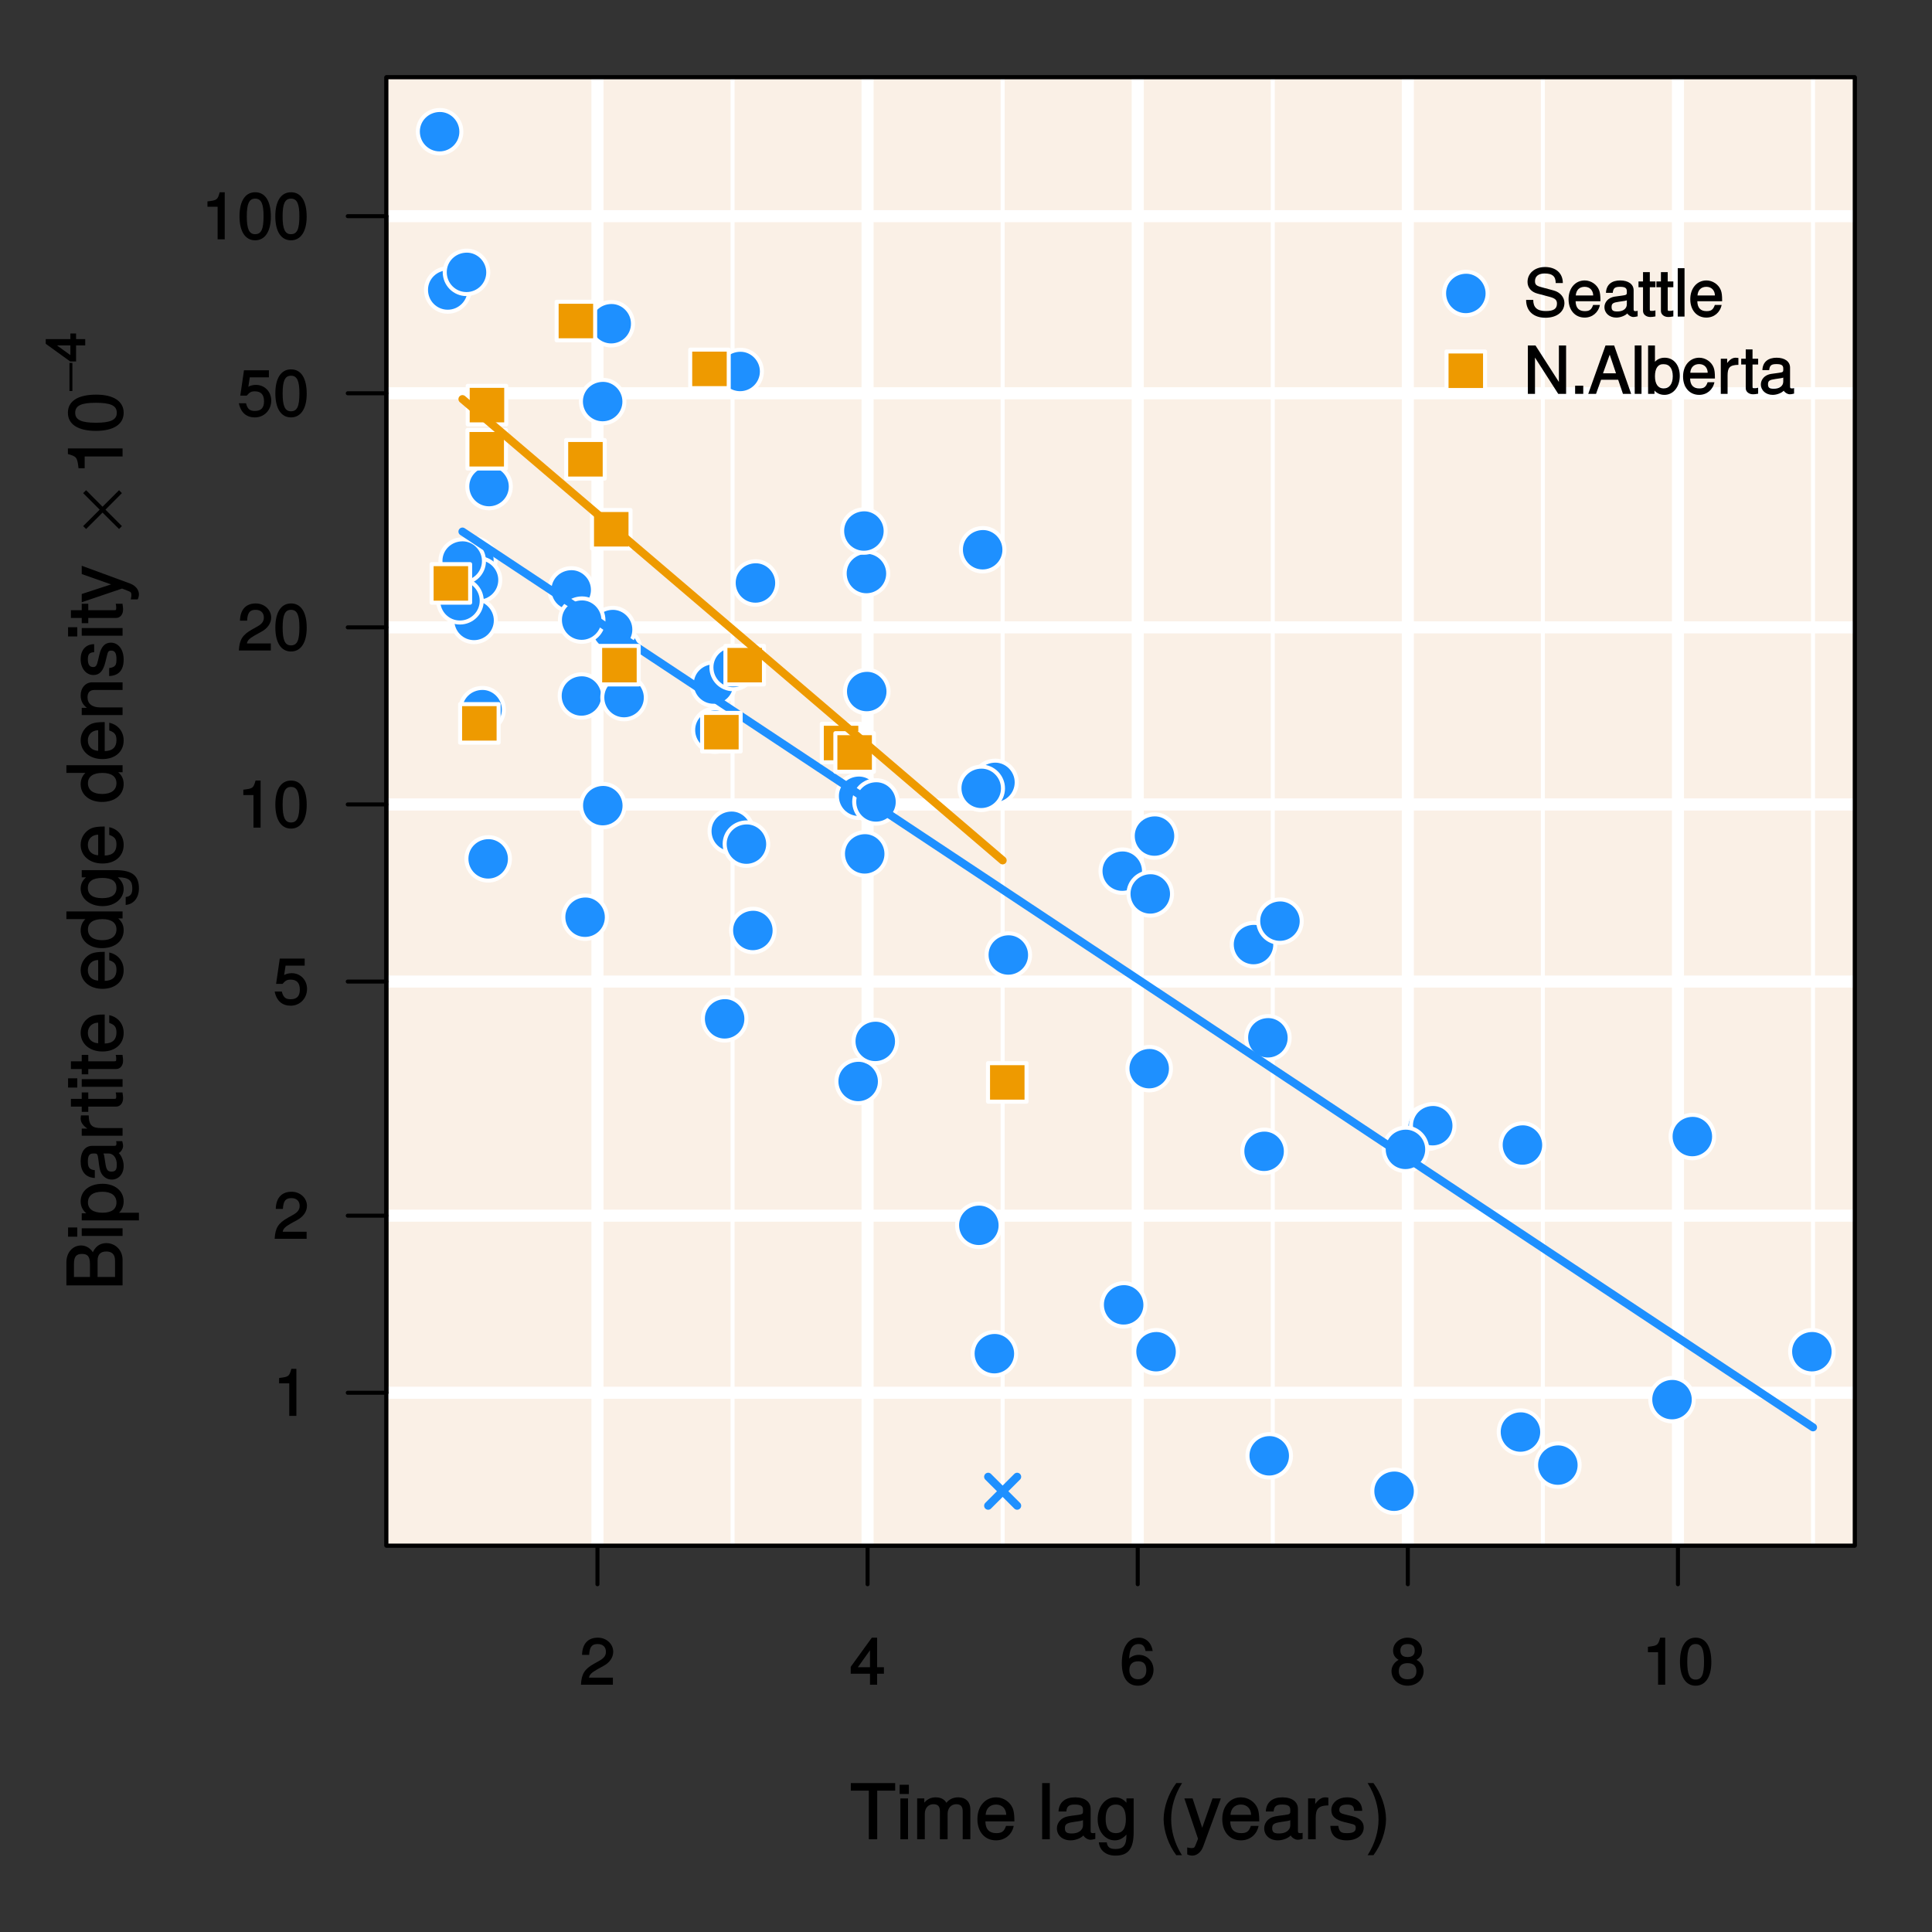 <?xml version="1.0" encoding="UTF-8"?>
<svg xmlns="http://www.w3.org/2000/svg" xmlns:xlink="http://www.w3.org/1999/xlink" width="360pt" height="360pt" viewBox="0 0 360 360" version="1.1">
<rect x="0" y="0" width="360" height="360" fill="#333333" stroke="none"/>
<defs>
<g>
<symbol overflow="visible" id="glyph0-0">
<path style="stroke:none;" d=""/>
</symbol>
<symbol overflow="visible" id="glyph0-1">
<path style="stroke:none;" d="M 6.266 -6.141 C 6.266 -7.578 5.016 -8.766 3.406 -8.766 C 1.672 -8.766 0.516 -7.75 0.453 -5.562 L 1.781 -5.562 C 1.875 -7.109 2.328 -7.578 3.375 -7.578 C 4.328 -7.578 4.906 -7.031 4.906 -6.125 C 4.906 -5.453 4.547 -4.969 3.797 -4.531 L 2.688 -3.906 C 0.906 -2.906 0.359 -2 0.25 0 L 6.203 0 L 6.203 -1.312 L 1.75 -1.312 C 1.844 -1.875 2.188 -2.219 3.234 -2.828 L 4.422 -3.484 C 5.609 -4.109 6.266 -5.094 6.266 -6.141 Z M 6.266 -6.141 "/>
</symbol>
<symbol overflow="visible" id="glyph0-2">
<path style="stroke:none;" d="M 6.375 -2.172 L 6.375 -3.25 L 5.109 -3.25 L 5.109 -8.766 L 4.125 -8.766 L 0.188 -3.328 L 0.188 -2.047 L 3.781 -2.047 L 3.781 0 L 5.109 0 L 5.109 -2.047 L 6.375 -2.047 Z M 3.922 -3.25 L 1.516 -3.25 L 4.016 -6.75 L 3.781 -6.844 L 3.781 -3.25 Z M 3.922 -3.25 "/>
</symbol>
<symbol overflow="visible" id="glyph0-3">
<path style="stroke:none;" d="M 6.281 -2.766 C 6.281 -4.359 5.078 -5.562 3.547 -5.562 C 2.719 -5.562 1.938 -5.203 1.484 -4.578 L 1.734 -4.469 C 1.734 -6.547 2.281 -7.578 3.484 -7.578 C 4.234 -7.578 4.609 -7.234 4.797 -6.281 L 6.125 -6.281 C 5.906 -7.812 4.859 -8.766 3.562 -8.766 C 1.578 -8.766 0.375 -6.969 0.375 -4.016 C 0.375 -1.359 1.422 0.188 3.375 0.188 C 4.984 0.188 6.281 -1.109 6.281 -2.766 Z M 4.938 -2.688 C 4.938 -1.625 4.359 -1.016 3.391 -1.016 C 2.406 -1.016 1.781 -1.656 1.781 -2.75 C 1.781 -3.797 2.375 -4.359 3.422 -4.359 C 4.438 -4.359 4.938 -3.828 4.938 -2.688 Z M 4.938 -2.688 "/>
</symbol>
<symbol overflow="visible" id="glyph0-4">
<path style="stroke:none;" d="M 6.281 -2.531 C 6.281 -3.484 5.672 -4.266 4.953 -4.625 C 5.656 -5.047 5.984 -5.562 5.984 -6.375 C 5.984 -7.703 4.812 -8.766 3.297 -8.766 C 1.797 -8.766 0.594 -7.703 0.594 -6.375 C 0.594 -5.578 0.922 -5.047 1.625 -4.625 C 0.922 -4.266 0.297 -3.484 0.297 -2.547 C 0.297 -0.984 1.625 0.188 3.297 0.188 C 4.984 0.188 6.281 -0.984 6.281 -2.531 Z M 4.625 -6.344 C 4.625 -5.562 4.188 -5.156 3.297 -5.156 C 2.406 -5.156 1.953 -5.562 1.953 -6.359 C 1.953 -7.172 2.406 -7.578 3.297 -7.578 C 4.203 -7.578 4.625 -7.172 4.625 -6.344 Z M 4.938 -2.516 C 4.938 -1.516 4.359 -1.016 3.281 -1.016 C 2.25 -1.016 1.656 -1.531 1.656 -2.516 C 1.656 -3.516 2.25 -4.016 3.297 -4.016 C 4.359 -4.016 4.938 -3.516 4.938 -2.516 Z M 4.938 -2.516 "/>
</symbol>
<symbol overflow="visible" id="glyph0-5">
<path style="stroke:none;" d="M 4.297 -0.125 L 4.297 -8.766 L 3.359 -8.766 C 2.953 -7.328 2.859 -7.281 1.078 -7.062 L 1.078 -6.062 L 2.969 -6.062 L 2.969 0 L 4.297 0 Z M 4.297 -0.125 "/>
</symbol>
<symbol overflow="visible" id="glyph0-6">
<path style="stroke:none;" d="M 6.219 -4.219 C 6.219 -7.172 5.141 -8.766 3.297 -8.766 C 1.469 -8.766 0.375 -7.156 0.375 -4.297 C 0.375 -1.422 1.469 0.188 3.297 0.188 C 5.094 0.188 6.219 -1.422 6.219 -4.219 Z M 4.859 -4.312 C 4.859 -1.906 4.453 -0.953 3.281 -0.953 C 2.156 -0.953 1.734 -1.953 1.734 -4.281 C 1.734 -6.609 2.156 -7.578 3.297 -7.578 C 4.438 -7.578 4.859 -6.594 4.859 -4.312 Z M 4.859 -4.312 "/>
</symbol>
<symbol overflow="visible" id="glyph0-7">
<path style="stroke:none;" d="M 6.281 -2.953 C 6.281 -4.625 5.047 -5.875 3.406 -5.875 C 2.812 -5.875 2.219 -5.672 2.016 -5.516 L 2.281 -7.281 L 5.844 -7.281 L 5.844 -8.594 L 1.203 -8.594 L 0.516 -3.875 L 1.719 -3.875 C 2.25 -4.5 2.562 -4.672 3.219 -4.672 C 4.359 -4.672 4.938 -4.062 4.938 -2.812 C 4.938 -1.578 4.375 -1.016 3.219 -1.016 C 2.297 -1.016 1.859 -1.359 1.578 -2.453 L 0.25 -2.453 C 0.625 -0.625 1.734 0.188 3.234 0.188 C 4.953 0.188 6.281 -1.156 6.281 -2.953 Z M 6.281 -2.953 "/>
</symbol>
<symbol overflow="visible" id="glyph0-8">
<path style="stroke:none;" d="M 7.578 -2.531 C 7.578 -3.609 6.781 -4.531 5.594 -4.859 L 3.391 -5.453 C 2.344 -5.719 2.094 -5.938 2.094 -6.609 C 2.094 -7.5 2.734 -8.031 3.906 -8.031 C 5.297 -8.031 5.953 -7.531 5.953 -6.25 L 7.281 -6.25 C 7.281 -8.094 5.969 -9.234 3.953 -9.234 C 2.031 -9.234 0.703 -8.047 0.703 -6.453 C 0.703 -5.391 1.406 -4.578 2.562 -4.281 L 4.734 -3.703 C 5.828 -3.422 6.188 -3.109 6.188 -2.422 C 6.188 -1.469 5.609 -1.031 4.109 -1.031 C 2.453 -1.031 1.766 -1.734 1.766 -3.109 L 0.438 -3.109 C 0.438 -0.906 1.969 0.219 4.031 0.219 C 6.25 0.219 7.578 -0.969 7.578 -2.531 Z M 7.578 -2.531 "/>
</symbol>
<symbol overflow="visible" id="glyph0-9">
<path style="stroke:none;" d="M 6.281 -2.984 C 6.281 -3.906 6.219 -4.469 6.031 -4.938 C 5.625 -5.969 4.531 -6.734 3.359 -6.734 C 1.609 -6.734 0.344 -5.297 0.344 -3.234 C 0.344 -1.172 1.578 0.188 3.344 0.188 C 4.781 0.188 5.906 -0.766 6.188 -2.172 L 4.922 -2.172 C 4.594 -1.219 4.172 -1.016 3.375 -1.016 C 2.328 -1.016 1.688 -1.547 1.656 -2.859 L 6.281 -2.859 Z M 5.188 -3.781 C 5.188 -3.781 4.984 -3.922 4.984 -3.938 L 1.688 -3.938 C 1.766 -4.922 2.344 -5.547 3.344 -5.547 C 4.328 -5.547 4.938 -4.859 4.938 -3.875 Z M 5.188 -3.781 "/>
</symbol>
<symbol overflow="visible" id="glyph0-10">
<path style="stroke:none;" d="M 6.547 -0.156 L 6.547 -1.078 C 6.312 -1.016 6.266 -1.016 6.203 -1.016 C 5.859 -1.016 5.797 -1.062 5.797 -1.375 L 5.797 -4.891 C 5.797 -6 4.844 -6.734 3.297 -6.734 C 1.781 -6.734 0.703 -6.016 0.641 -4.422 L 1.906 -4.422 C 2 -5.328 2.328 -5.547 3.266 -5.547 C 4.156 -5.547 4.531 -5.344 4.531 -4.734 L 4.531 -4.469 C 4.531 -4.062 4.422 -4.016 3.625 -3.906 C 2.203 -3.734 1.984 -3.688 1.609 -3.531 C 0.875 -3.234 0.359 -2.531 0.359 -1.766 C 0.359 -0.625 1.297 0.188 2.562 0.188 C 3.375 0.188 4.25 -0.188 4.625 -0.594 C 4.672 -0.391 5.25 0.078 5.734 0.078 C 5.938 0.078 6.094 0.062 6.547 -0.047 Z M 4.531 -2.297 C 4.531 -1.406 3.75 -0.953 2.781 -0.953 C 2 -0.953 1.688 -1.109 1.688 -1.781 C 1.688 -2.453 1.984 -2.609 3.062 -2.766 C 4.109 -2.906 4.328 -2.953 4.531 -3.031 Z M 4.531 -2.297 "/>
</symbol>
<symbol overflow="visible" id="glyph0-11">
<path style="stroke:none;" d="M 3.188 -0.125 L 3.188 -1.156 C 2.922 -1.062 2.766 -1.062 2.562 -1.062 C 2.141 -1.062 2.141 -1.047 2.141 -1.484 L 2.141 -5.469 L 3.188 -5.469 L 3.188 -6.547 L 2.141 -6.547 L 2.141 -8.281 L 0.875 -8.281 L 0.875 -6.547 L 0.031 -6.547 L 0.031 -5.469 L 0.875 -5.469 L 0.875 -1.047 C 0.875 -0.406 1.453 0.078 2.234 0.078 C 2.469 0.078 2.719 0.062 3.188 -0.031 Z M 3.188 -0.125 "/>
</symbol>
<symbol overflow="visible" id="glyph0-12">
<path style="stroke:none;" d="M 1.938 -0.125 L 1.938 -9.016 L 0.672 -9.016 L 0.672 0 L 1.938 0 Z M 1.938 -0.125 "/>
</symbol>
<symbol overflow="visible" id="glyph0-13">
<path style="stroke:none;" d="M 7.891 -0.125 L 7.891 -9.016 L 6.547 -9.016 L 6.547 -1.734 L 6.797 -1.828 L 2.188 -9.016 L 0.766 -9.016 L 0.766 0 L 2.094 0 L 2.094 -7.219 L 1.859 -7.125 L 6.422 0 L 7.891 0 Z M 7.891 -0.125 "/>
</symbol>
<symbol overflow="visible" id="glyph0-14">
<path style="stroke:none;" d="M 2.422 -0.125 L 2.422 -1.516 L 0.906 -1.516 L 0.906 0 L 2.422 0 Z M 2.422 -0.125 "/>
</symbol>
<symbol overflow="visible" id="glyph0-15">
<path style="stroke:none;" d="M 7.969 -0.125 L 4.844 -9.016 L 3.234 -9.016 L 0.016 0 L 1.469 0 L 2.406 -2.625 L 5.594 -2.625 L 6.484 0 L 8.016 0 Z M 5.375 -3.828 L 2.766 -3.828 L 4.156 -7.688 L 3.891 -7.688 L 5.188 -3.828 Z M 5.375 -3.828 "/>
</symbol>
<symbol overflow="visible" id="glyph0-16">
<path style="stroke:none;" d="M 6.406 -3.344 C 6.406 -5.391 5.25 -6.734 3.594 -6.734 C 2.719 -6.734 2 -6.375 1.531 -5.656 L 1.781 -5.562 L 1.781 -9.016 L 0.5 -9.016 L 0.5 0 L 1.688 0 L 1.688 -1.031 L 1.438 -0.938 C 1.922 -0.203 2.656 0.188 3.547 0.188 C 5.203 0.188 6.406 -1.312 6.406 -3.344 Z M 5.094 -3.281 C 5.094 -1.859 4.484 -1.016 3.391 -1.016 C 2.344 -1.016 1.781 -1.844 1.781 -3.281 C 1.781 -4.75 2.344 -5.578 3.391 -5.531 C 4.516 -5.531 5.094 -4.688 5.094 -3.281 Z M 5.094 -3.281 "/>
</symbol>
<symbol overflow="visible" id="glyph0-17">
<path style="stroke:none;" d="M 3.984 -5.547 L 3.984 -6.688 C 3.688 -6.719 3.594 -6.734 3.469 -6.734 C 2.812 -6.734 2.219 -6.312 1.641 -5.375 L 1.891 -5.281 L 1.891 -6.547 L 0.703 -6.547 L 0.703 0 L 1.969 0 L 1.969 -3.391 C 1.969 -4.812 2.297 -5.391 3.984 -5.406 Z M 3.984 -5.547 "/>
</symbol>
<symbol overflow="visible" id="glyph1-0">
<path style="stroke:none;" d=""/>
</symbol>
<symbol overflow="visible" id="glyph1-1">
<path style="stroke:none;" d="M 8.422 -9.188 L 8.422 -10.469 L 0.156 -10.469 L 0.156 -9.062 L 3.516 -9.062 L 3.516 0 L 5.078 0 L 5.078 -9.062 L 8.422 -9.062 Z M 8.422 -9.188 "/>
</symbol>
<symbol overflow="visible" id="glyph1-2">
<path style="stroke:none;" d="M 2.266 -0.125 L 2.266 -7.609 L 0.844 -7.609 L 0.844 0 L 2.266 0 Z M 2.422 -8.562 L 2.422 -10.156 L 0.703 -10.156 L 0.703 -8.438 L 2.422 -8.438 Z M 2.422 -8.562 "/>
</symbol>
<symbol overflow="visible" id="glyph1-3">
<path style="stroke:none;" d="M 10.766 -0.125 L 10.766 -5.625 C 10.766 -6.938 9.906 -7.812 8.547 -7.812 C 7.562 -7.812 6.875 -7.469 6.297 -6.797 C 5.938 -7.438 5.266 -7.812 4.312 -7.812 C 3.328 -7.812 2.594 -7.406 1.953 -6.531 L 2.188 -6.422 L 2.188 -7.609 L 0.859 -7.609 L 0.859 0 L 2.281 0 L 2.281 -4.734 C 2.281 -5.797 2.922 -6.531 3.875 -6.531 C 4.75 -6.531 5.094 -6.125 5.094 -5.188 L 5.094 0 L 6.531 0 L 6.531 -4.734 C 6.531 -5.797 7.188 -6.531 8.141 -6.531 C 8.984 -6.531 9.344 -6.109 9.344 -5.188 L 9.344 0 L 10.766 0 Z M 10.766 -0.125 "/>
</symbol>
<symbol overflow="visible" id="glyph1-4">
<path style="stroke:none;" d="M 7.312 -3.453 C 7.312 -4.516 7.219 -5.188 7.016 -5.734 C 6.531 -6.938 5.297 -7.812 3.922 -7.812 C 1.875 -7.812 0.422 -6.156 0.422 -3.75 C 0.422 -1.344 1.828 0.203 3.891 0.203 C 5.578 0.203 6.859 -0.875 7.188 -2.484 L 5.75 -2.484 C 5.391 -1.391 4.875 -1.141 3.938 -1.141 C 2.719 -1.141 1.938 -1.781 1.906 -3.328 L 7.312 -3.328 Z M 6.016 -4.391 C 6.016 -4.391 5.844 -4.531 5.844 -4.547 L 1.953 -4.547 C 2.031 -5.719 2.734 -6.469 3.906 -6.469 C 5.047 -6.469 5.797 -5.641 5.797 -4.5 Z M 6.016 -4.391 "/>
</symbol>
<symbol overflow="visible" id="glyph1-5">
<path style="stroke:none;" d=""/>
</symbol>
<symbol overflow="visible" id="glyph1-6">
<path style="stroke:none;" d="M 2.234 -0.125 L 2.234 -10.469 L 0.812 -10.469 L 0.812 0 L 2.234 0 Z M 2.234 -0.125 "/>
</symbol>
<symbol overflow="visible" id="glyph1-7">
<path style="stroke:none;" d="M 7.609 -0.156 L 7.609 -1.203 C 7.359 -1.141 7.312 -1.141 7.234 -1.141 C 6.828 -1.141 6.734 -1.219 6.734 -1.578 L 6.734 -5.672 C 6.734 -6.969 5.656 -7.812 3.844 -7.812 C 2.078 -7.812 0.844 -6.984 0.75 -5.172 L 2.203 -5.172 C 2.312 -6.188 2.719 -6.469 3.812 -6.469 C 4.859 -6.469 5.312 -6.203 5.312 -5.5 L 5.312 -5.188 C 5.312 -4.703 5.156 -4.641 4.234 -4.516 C 2.578 -4.312 2.328 -4.25 1.875 -4.078 C 1.016 -3.719 0.453 -2.922 0.453 -2.031 C 0.453 -0.703 1.516 0.203 3 0.203 C 3.938 0.203 4.922 -0.203 5.406 -0.719 C 5.469 -0.438 6.125 0.094 6.688 0.094 C 6.938 0.094 7.109 0.062 7.609 -0.062 Z M 5.312 -2.656 C 5.312 -1.609 4.375 -1.078 3.25 -1.078 C 2.344 -1.078 1.938 -1.266 1.938 -2.062 C 1.938 -2.828 2.328 -3.031 3.562 -3.219 C 4.797 -3.391 5.047 -3.438 5.312 -3.562 Z M 5.312 -2.656 "/>
</symbol>
<symbol overflow="visible" id="glyph1-8">
<path style="stroke:none;" d="M 6.969 -1.328 L 6.969 -7.609 L 5.625 -7.609 L 5.625 -6.391 L 5.859 -6.5 C 5.266 -7.359 4.469 -7.812 3.531 -7.812 C 1.672 -7.812 0.266 -6.109 0.266 -3.719 C 0.266 -1.406 1.703 0.203 3.438 0.203 C 4.359 0.203 5.078 -0.203 5.859 -1.141 L 5.625 -1.234 L 5.625 -0.734 C 5.625 1.203 4.969 1.812 3.609 1.812 C 2.688 1.812 2.094 1.609 1.953 0.578 L 0.484 0.578 C 0.625 2.094 1.844 3.047 3.562 3.047 C 5.859 3.047 6.969 1.906 6.969 -1.328 Z M 5.516 -3.75 C 5.516 -2 4.906 -1.141 3.672 -1.141 C 2.391 -1.141 1.75 -2.016 1.75 -3.797 C 1.75 -5.562 2.406 -6.469 3.656 -6.469 C 4.906 -6.469 5.516 -5.531 5.516 -3.75 Z M 5.516 -3.75 "/>
</symbol>
<symbol overflow="visible" id="glyph1-9">
<path style="stroke:none;" d="M 4.156 2.75 C 2.922 0.734 2.281 -1.516 2.281 -3.75 C 2.281 -5.984 2.922 -8.25 4.312 -10.469 L 3.234 -10.469 C 1.812 -8.594 0.875 -5.953 0.875 -3.75 C 0.875 -1.547 1.812 1.109 3.234 2.969 L 4.312 2.969 Z M 4.156 2.75 "/>
</symbol>
<symbol overflow="visible" id="glyph1-10">
<path style="stroke:none;" d="M 6.688 -7.609 L 5.328 -7.609 L 3.266 -1.75 L 3.531 -1.75 L 1.609 -7.609 L 0.078 -7.609 L 2.625 -0.094 L 2.172 1.062 C 1.969 1.578 1.875 1.641 1.375 1.641 C 1.203 1.641 1.016 1.609 0.609 1.531 L 0.609 2.812 C 0.891 2.969 1.234 3.047 1.547 3.047 C 2.359 3.047 3.156 2.469 3.562 1.406 L 6.875 -7.609 Z M 6.688 -7.609 "/>
</symbol>
<symbol overflow="visible" id="glyph1-11">
<path style="stroke:none;" d="M 4.625 -6.438 L 4.625 -7.75 C 4.297 -7.797 4.203 -7.812 4.047 -7.812 C 3.297 -7.812 2.625 -7.328 1.953 -6.234 L 2.172 -6.125 L 2.172 -7.609 L 0.844 -7.609 L 0.844 0 L 2.266 0 L 2.266 -3.938 C 2.266 -5.594 2.688 -6.281 4.625 -6.312 Z M 4.625 -6.438 "/>
</symbol>
<symbol overflow="visible" id="glyph1-12">
<path style="stroke:none;" d="M 6.547 -2.188 C 6.547 -3.281 5.812 -3.969 4.359 -4.312 L 3.234 -4.578 C 2.281 -4.797 2 -4.969 2 -5.484 C 2 -6.156 2.484 -6.469 3.438 -6.469 C 4.375 -6.469 4.734 -6.188 4.766 -5.297 L 6.266 -5.297 C 6.25 -6.859 5.172 -7.812 3.469 -7.812 C 1.766 -7.812 0.516 -6.797 0.516 -5.438 C 0.516 -4.281 1.25 -3.609 2.984 -3.188 L 4.078 -2.922 C 4.891 -2.734 5.062 -2.625 5.062 -2.094 C 5.062 -1.406 4.516 -1.141 3.5 -1.141 C 2.453 -1.141 1.984 -1.25 1.812 -2.5 L 0.328 -2.5 C 0.391 -0.672 1.484 0.203 3.406 0.203 C 5.25 0.203 6.547 -0.766 6.547 -2.188 Z M 6.547 -2.188 "/>
</symbol>
<symbol overflow="visible" id="glyph1-13">
<path style="stroke:none;" d="M 3.703 -3.734 C 3.703 -5.953 2.781 -8.594 1.359 -10.469 L 0.281 -10.469 C 1.672 -8.234 2.312 -5.984 2.312 -3.734 C 2.312 -1.516 1.672 0.75 0.281 2.969 L 1.359 2.969 C 2.781 1.109 3.703 -1.547 3.703 -3.734 Z M 3.703 -3.734 "/>
</symbol>
<symbol overflow="visible" id="glyph2-0">
<path style="stroke:none;" d=""/>
</symbol>
<symbol overflow="visible" id="glyph2-1">
<path style="stroke:none;" d="M -3.031 -8.844 C -4.266 -8.844 -5.156 -8.156 -5.656 -6.859 L -5.391 -6.859 C -5.828 -7.781 -6.703 -8.406 -7.734 -8.406 C -9.219 -8.406 -10.469 -7.188 -10.469 -5.25 L -10.469 -0.969 L 0 -0.969 L 0 -5.719 C 0 -7.547 -1.359 -8.844 -3.031 -8.844 Z M -7.562 -6.828 C -6.531 -6.828 -6.078 -6.375 -6.078 -4.922 L -6.078 -2.531 L -9.062 -2.531 L -9.062 -4.922 C -9.062 -6.375 -8.594 -6.828 -7.562 -6.828 Z M -3.031 -7.281 C -2.047 -7.281 -1.406 -6.812 -1.406 -5.594 L -1.406 -2.531 L -4.656 -2.531 L -4.656 -5.594 C -4.656 -6.812 -4.016 -7.281 -3.031 -7.281 Z M -3.031 -7.281 "/>
</symbol>
<symbol overflow="visible" id="glyph2-2">
<path style="stroke:none;" d="M -0.125 -2.266 L -7.609 -2.266 L -7.609 -0.844 L 0 -0.844 L 0 -2.266 Z M -8.562 -2.422 L -10.156 -2.422 L -10.156 -0.703 L -8.438 -0.703 L -8.438 -2.422 Z M -8.562 -2.422 "/>
</symbol>
<symbol overflow="visible" id="glyph2-3">
<path style="stroke:none;" d="M -3.719 -7.453 C -6.188 -7.453 -7.812 -6.125 -7.812 -4.172 C -7.812 -3.172 -7.328 -2.281 -6.453 -1.734 L -6.359 -1.953 L -7.609 -1.953 L -7.609 -0.625 L 3.047 -0.625 L 3.047 -2.062 L -1.016 -2.062 L -0.906 -1.828 C -0.156 -2.453 0.203 -3.234 0.203 -4.188 C 0.203 -6.078 -1.391 -7.453 -3.719 -7.453 Z M -3.75 -5.969 C -2.094 -5.969 -1.141 -5.25 -1.141 -3.969 C -1.141 -2.75 -2.016 -2.062 -3.734 -2.062 C -5.453 -2.062 -6.453 -2.75 -6.453 -3.969 C -6.453 -5.266 -5.5 -5.969 -3.75 -5.969 Z M -3.75 -5.969 "/>
</symbol>
<symbol overflow="visible" id="glyph2-4">
<path style="stroke:none;" d="M -0.156 -7.609 L -1.203 -7.609 C -1.141 -7.359 -1.141 -7.312 -1.141 -7.234 C -1.141 -6.828 -1.219 -6.734 -1.578 -6.734 L -5.672 -6.734 C -6.969 -6.734 -7.812 -5.656 -7.812 -3.844 C -7.812 -2.078 -6.984 -0.844 -5.172 -0.75 L -5.172 -2.203 C -6.188 -2.312 -6.469 -2.719 -6.469 -3.812 C -6.469 -4.859 -6.203 -5.312 -5.5 -5.312 L -5.188 -5.312 C -4.703 -5.312 -4.641 -5.156 -4.516 -4.234 C -4.312 -2.578 -4.25 -2.328 -4.078 -1.875 C -3.719 -1.016 -2.922 -0.453 -2.031 -0.453 C -0.703 -0.453 0.203 -1.516 0.203 -3 C 0.203 -3.938 -0.203 -4.922 -0.719 -5.406 C -0.438 -5.469 0.094 -6.125 0.094 -6.688 C 0.094 -6.938 0.062 -7.109 -0.062 -7.609 Z M -2.656 -5.312 C -1.609 -5.312 -1.078 -4.375 -1.078 -3.25 C -1.078 -2.344 -1.266 -1.938 -2.062 -1.938 C -2.828 -1.938 -3.031 -2.328 -3.219 -3.562 C -3.391 -4.797 -3.438 -5.047 -3.562 -5.312 Z M -2.656 -5.312 "/>
</symbol>
<symbol overflow="visible" id="glyph2-5">
<path style="stroke:none;" d="M -6.438 -4.625 L -7.75 -4.625 C -7.797 -4.297 -7.812 -4.203 -7.812 -4.047 C -7.812 -3.297 -7.328 -2.625 -6.234 -1.953 L -6.125 -2.172 L -7.609 -2.172 L -7.609 -0.844 L 0 -0.844 L 0 -2.266 L -3.938 -2.266 C -5.594 -2.266 -6.281 -2.688 -6.312 -4.625 Z M -6.438 -4.625 "/>
</symbol>
<symbol overflow="visible" id="glyph2-6">
<path style="stroke:none;" d="M -0.125 -3.688 L -1.281 -3.688 C -1.203 -3.406 -1.188 -3.219 -1.188 -3 C -1.188 -2.484 -1.188 -2.484 -1.703 -2.484 L -6.391 -2.484 L -6.391 -3.688 L -7.609 -3.688 L -7.609 -2.484 L -9.625 -2.484 L -9.625 -1.047 L -7.609 -1.047 L -7.609 -0.062 L -6.391 -0.062 L -6.391 -1.047 L -1.188 -1.047 C -0.453 -1.047 0.094 -1.688 0.094 -2.609 C 0.094 -2.891 0.062 -3.156 -0.016 -3.688 Z M -0.125 -3.688 "/>
</symbol>
<symbol overflow="visible" id="glyph2-7">
<path style="stroke:none;" d="M -3.453 -7.312 C -4.516 -7.312 -5.188 -7.219 -5.734 -7.016 C -6.938 -6.531 -7.812 -5.297 -7.812 -3.922 C -7.812 -1.875 -6.156 -0.422 -3.75 -0.422 C -1.344 -0.422 0.203 -1.828 0.203 -3.891 C 0.203 -5.578 -0.875 -6.859 -2.484 -7.188 L -2.484 -5.75 C -1.391 -5.391 -1.141 -4.875 -1.141 -3.938 C -1.141 -2.719 -1.781 -1.938 -3.328 -1.906 L -3.328 -7.312 Z M -4.391 -6.016 C -4.391 -6.016 -4.531 -5.844 -4.547 -5.844 L -4.547 -1.953 C -5.719 -2.031 -6.469 -2.734 -6.469 -3.906 C -6.469 -5.047 -5.641 -5.797 -4.5 -5.797 Z M -4.391 -6.016 "/>
</symbol>
<symbol overflow="visible" id="glyph2-8">
<path style="stroke:none;" d=""/>
</symbol>
<symbol overflow="visible" id="glyph2-9">
<path style="stroke:none;" d="M -0.125 -7.062 L -10.469 -7.062 L -10.469 -5.625 L -6.531 -5.625 L -6.641 -5.859 C -7.375 -5.359 -7.812 -4.5 -7.812 -3.516 C -7.812 -1.609 -6.203 -0.219 -3.859 -0.219 C -1.391 -0.219 0.203 -1.578 0.203 -3.562 C 0.203 -4.562 -0.203 -5.344 -1.109 -5.984 L -1.203 -5.75 L 0 -5.75 L 0 -7.062 Z M -3.766 -5.625 C -2.078 -5.625 -1.141 -4.953 -1.141 -3.719 C -1.141 -2.438 -2.094 -1.703 -3.797 -1.703 C -5.5 -1.703 -6.453 -2.438 -6.453 -3.703 C -6.453 -4.969 -5.453 -5.625 -3.766 -5.625 Z M -3.766 -5.625 "/>
</symbol>
<symbol overflow="visible" id="glyph2-10">
<path style="stroke:none;" d="M -1.328 -6.969 L -7.609 -6.969 L -7.609 -5.625 L -6.391 -5.625 L -6.5 -5.859 C -7.359 -5.266 -7.812 -4.469 -7.812 -3.531 C -7.812 -1.672 -6.109 -0.266 -3.719 -0.266 C -1.406 -0.266 0.203 -1.703 0.203 -3.438 C 0.203 -4.359 -0.203 -5.078 -1.141 -5.859 L -1.234 -5.625 L -0.734 -5.625 C 1.203 -5.625 1.812 -4.969 1.812 -3.609 C 1.812 -2.688 1.609 -2.094 0.578 -1.953 L 0.578 -0.484 C 2.094 -0.625 3.047 -1.844 3.047 -3.562 C 3.047 -5.859 1.906 -6.969 -1.328 -6.969 Z M -3.75 -5.516 C -2 -5.516 -1.141 -4.906 -1.141 -3.672 C -1.141 -2.391 -2.016 -1.75 -3.797 -1.75 C -5.562 -1.75 -6.469 -2.406 -6.469 -3.656 C -6.469 -4.906 -5.531 -5.516 -3.75 -5.516 Z M -3.75 -5.516 "/>
</symbol>
<symbol overflow="visible" id="glyph2-11">
<path style="stroke:none;" d="M -0.125 -6.938 L -5.672 -6.938 C -6.891 -6.938 -7.812 -5.906 -7.812 -4.5 C -7.812 -3.406 -7.344 -2.609 -6.328 -1.953 L -6.234 -2.188 L -7.609 -2.188 L -7.609 -0.844 L 0 -0.844 L 0 -2.266 L -4.172 -2.266 C -5.672 -2.266 -6.531 -2.953 -6.531 -4.141 C -6.531 -5.062 -6.094 -5.516 -5.203 -5.516 L 0 -5.516 L 0 -6.938 Z M -0.125 -6.938 "/>
</symbol>
<symbol overflow="visible" id="glyph2-12">
<path style="stroke:none;" d="M -2.188 -6.547 C -3.281 -6.547 -3.969 -5.812 -4.312 -4.359 L -4.578 -3.234 C -4.797 -2.281 -4.969 -2 -5.484 -2 C -6.156 -2 -6.469 -2.484 -6.469 -3.438 C -6.469 -4.375 -6.188 -4.734 -5.297 -4.766 L -5.297 -6.266 C -6.859 -6.25 -7.812 -5.172 -7.812 -3.469 C -7.812 -1.766 -6.797 -0.516 -5.438 -0.516 C -4.281 -0.516 -3.609 -1.25 -3.188 -2.984 L -2.922 -4.078 C -2.734 -4.891 -2.625 -5.062 -2.094 -5.062 C -1.406 -5.062 -1.141 -4.516 -1.141 -3.5 C -1.141 -2.453 -1.25 -1.984 -2.5 -1.812 L -2.5 -0.328 C -0.672 -0.391 0.203 -1.484 0.203 -3.406 C 0.203 -5.25 -0.766 -6.547 -2.188 -6.547 Z M -2.188 -6.547 "/>
</symbol>
<symbol overflow="visible" id="glyph2-13">
<path style="stroke:none;" d="M -7.609 -6.688 L -7.609 -5.328 L -1.75 -3.266 L -1.75 -3.531 L -7.609 -1.609 L -7.609 -0.078 L -0.094 -2.625 L 1.062 -2.172 C 1.578 -1.969 1.641 -1.875 1.641 -1.375 C 1.641 -1.203 1.609 -1.016 1.531 -0.609 L 2.812 -0.609 C 2.969 -0.891 3.047 -1.234 3.047 -1.547 C 3.047 -2.359 2.469 -3.156 1.406 -3.562 L -7.609 -6.875 Z M -7.609 -6.688 "/>
</symbol>
<symbol overflow="visible" id="glyph2-14">
<path style="stroke:none;" d="M -0.125 -4.984 L -10.188 -4.984 L -10.188 -3.938 C -8.531 -3.469 -8.453 -3.328 -8.203 -1.281 L -7.062 -1.281 L -7.062 -3.484 L 0 -3.484 L 0 -4.984 Z M -0.125 -4.984 "/>
</symbol>
<symbol overflow="visible" id="glyph2-15">
<path style="stroke:none;" d="M -4.906 -7.219 C -8.344 -7.219 -10.188 -6 -10.188 -3.844 C -10.188 -1.703 -8.312 -0.469 -4.984 -0.469 C -1.641 -0.469 0.203 -1.719 0.203 -3.844 C 0.203 -5.953 -1.641 -7.219 -4.906 -7.219 Z M -5.016 -5.703 C -2.203 -5.703 -1.078 -5.188 -1.078 -3.828 C -1.078 -2.516 -2.25 -1.984 -4.969 -1.984 C -7.688 -1.984 -8.828 -2.516 -8.828 -3.844 C -8.828 -5.188 -7.672 -5.703 -5.016 -5.703 Z M -5.016 -5.703 "/>
</symbol>
<symbol overflow="visible" id="glyph3-0">
<path style="stroke:none;" d=""/>
</symbol>
<symbol overflow="visible" id="glyph3-1">
<path style="stroke:none;" d="M -3.734 -3.297 L -0.656 -0.234 L -0.125 -0.781 L -3.188 -3.844 L -0.125 -6.922 L -0.656 -7.469 L -3.734 -4.391 L -6.797 -7.469 L -7.344 -6.922 L -4.266 -3.844 L -7.344 -0.781 L -6.797 -0.234 Z M -3.734 -3.297 "/>
</symbol>
<symbol overflow="visible" id="glyph4-0">
<path style="stroke:none;" d=""/>
</symbol>
<symbol overflow="visible" id="glyph4-1">
<path style="stroke:none;" d="M -2.938 -0.109 L -2.391 -0.109 L -2.391 -5.344 L -2.938 -5.344 Z M -2.938 -0.109 "/>
</symbol>
<symbol overflow="visible" id="glyph5-0">
<path style="stroke:none;" d=""/>
</symbol>
<symbol overflow="visible" id="glyph5-1">
<path style="stroke:none;" d="M -1.828 -5.344 L -2.766 -5.344 L -2.766 -4.297 L -7.359 -4.297 L -7.359 -3.422 L -2.797 -0.125 L -1.703 -0.125 L -1.703 -3.125 L 0 -3.125 L 0 -4.297 L -1.703 -4.297 L -1.703 -5.344 Z M -2.766 -3.266 L -2.766 -1.312 L -5.625 -3.375 L -5.719 -3.125 L -2.766 -3.125 Z M -2.766 -3.266 "/>
</symbol>
<symbol overflow="visible" id="glyph6-0">
<path style="stroke:none;" d=""/>
</symbol>
<symbol overflow="visible" id="glyph6-1">
<path style="stroke:none;" d="M 4.516 -7.938 C 2.219 -7.938 0.391 -6.156 0.391 -3.922 C 0.391 -1.656 2.203 0.156 4.438 0.156 C 6.672 0.156 8.5 -1.656 8.5 -3.891 C 8.5 -6.109 6.672 -7.938 4.516 -7.938 Z M 4.516 -7.938 "/>
</symbol>
</g>
<clipPath id="clip1">
  <path d="M 72 14.398 L 345.602 14.398 L 345.602 288 L 72 288 Z M 72 14.398 "/>
</clipPath>
<clipPath id="clip2">
  <path d="M 72 257 L 345.602 257 L 345.602 262 L 72 262 Z M 72 257 "/>
</clipPath>
<clipPath id="clip3">
  <path d="M 72 224 L 345.602 224 L 345.602 229 L 72 229 Z M 72 224 "/>
</clipPath>
<clipPath id="clip4">
  <path d="M 72 181 L 345.602 181 L 345.602 185 L 72 185 Z M 72 181 "/>
</clipPath>
<clipPath id="clip5">
  <path d="M 72 148 L 345.602 148 L 345.602 152 L 72 152 Z M 72 148 "/>
</clipPath>
<clipPath id="clip6">
  <path d="M 72 115 L 345.602 115 L 345.602 119 L 72 119 Z M 72 115 "/>
</clipPath>
<clipPath id="clip7">
  <path d="M 72 71 L 345.602 71 L 345.602 75 L 72 75 Z M 72 71 "/>
</clipPath>
<clipPath id="clip8">
  <path d="M 72 38 L 345.602 38 L 345.602 42 L 72 42 Z M 72 38 "/>
</clipPath>
<clipPath id="clip9">
  <path d="M 109 14.398 L 113 14.398 L 113 288 L 109 288 Z M 109 14.398 "/>
</clipPath>
<clipPath id="clip10">
  <path d="M 160 14.398 L 164 14.398 L 164 288 L 160 288 Z M 160 14.398 "/>
</clipPath>
<clipPath id="clip11">
  <path d="M 210 14.398 L 214 14.398 L 214 288 L 210 288 Z M 210 14.398 "/>
</clipPath>
<clipPath id="clip12">
  <path d="M 260 14.398 L 264 14.398 L 264 288 L 260 288 Z M 260 14.398 "/>
</clipPath>
<clipPath id="clip13">
  <path d="M 311 14.398 L 315 14.398 L 315 288 L 311 288 Z M 311 14.398 "/>
</clipPath>
<clipPath id="clip14">
  <path d="M 135 14.398 L 138 14.398 L 138 288 L 135 288 Z M 135 14.398 "/>
</clipPath>
<clipPath id="clip15">
  <path d="M 186 14.398 L 188 14.398 L 188 288 L 186 288 Z M 186 14.398 "/>
</clipPath>
<clipPath id="clip16">
  <path d="M 236 14.398 L 238 14.398 L 238 288 L 236 288 Z M 236 14.398 "/>
</clipPath>
<clipPath id="clip17">
  <path d="M 286 14.398 L 289 14.398 L 289 288 L 286 288 Z M 286 14.398 "/>
</clipPath>
<clipPath id="clip18">
  <path d="M 337 14.398 L 339 14.398 L 339 288 L 337 288 Z M 337 14.398 "/>
</clipPath>
</defs>
<g id="surface1">
<path style="fill:none;stroke-width:0.75;stroke-linecap:round;stroke-linejoin:round;stroke:rgb(0%,0%,0%);stroke-opacity:1;stroke-miterlimit:10;" d="M 111.328 72 L 312.66 72 " transform="matrix(1,0,0,-1,0,360)"/>
<path style="fill:none;stroke-width:0.75;stroke-linecap:round;stroke-linejoin:round;stroke:rgb(0%,0%,0%);stroke-opacity:1;stroke-miterlimit:10;" d="M 111.328 72 L 111.328 64.801 " transform="matrix(1,0,0,-1,0,360)"/>
<path style="fill:none;stroke-width:0.75;stroke-linecap:round;stroke-linejoin:round;stroke:rgb(0%,0%,0%);stroke-opacity:1;stroke-miterlimit:10;" d="M 161.66 72 L 161.66 64.801 " transform="matrix(1,0,0,-1,0,360)"/>
<path style="fill:none;stroke-width:0.75;stroke-linecap:round;stroke-linejoin:round;stroke:rgb(0%,0%,0%);stroke-opacity:1;stroke-miterlimit:10;" d="M 212 72 L 212 64.801 " transform="matrix(1,0,0,-1,0,360)"/>
<path style="fill:none;stroke-width:0.75;stroke-linecap:round;stroke-linejoin:round;stroke:rgb(0%,0%,0%);stroke-opacity:1;stroke-miterlimit:10;" d="M 262.328 72 L 262.328 64.801 " transform="matrix(1,0,0,-1,0,360)"/>
<path style="fill:none;stroke-width:0.75;stroke-linecap:round;stroke-linejoin:round;stroke:rgb(0%,0%,0%);stroke-opacity:1;stroke-miterlimit:10;" d="M 312.66 72 L 312.66 64.801 " transform="matrix(1,0,0,-1,0,360)"/>
<g style="fill:rgb(0%,0%,0%);fill-opacity:1;">
  <use xlink:href="#glyph0-1" x="108" y="313.92"/>
</g>
<g style="fill:rgb(0%,0%,0%);fill-opacity:1;">
  <use xlink:href="#glyph0-2" x="158.33" y="313.92"/>
</g>
<g style="fill:rgb(0%,0%,0%);fill-opacity:1;">
  <use xlink:href="#glyph0-3" x="208.66" y="313.92"/>
</g>
<g style="fill:rgb(0%,0%,0%);fill-opacity:1;">
  <use xlink:href="#glyph0-4" x="258.99" y="313.92"/>
</g>
<g style="fill:rgb(0%,0%,0%);fill-opacity:1;">
  <use xlink:href="#glyph0-5" x="305.99" y="313.92"/>
  <use xlink:href="#glyph0-6" x="312.662" y="313.92"/>
</g>
<path style="fill:none;stroke-width:0.75;stroke-linecap:round;stroke-linejoin:round;stroke:rgb(0%,0%,0%);stroke-opacity:1;stroke-miterlimit:10;" d="M 72 72 L 345.602 72 L 345.602 345.602 L 72 345.602 L 72 72 " transform="matrix(1,0,0,-1,0,360)"/>
<g style="fill:rgb(0%,0%,0%);fill-opacity:1;">
  <use xlink:href="#glyph1-1" x="158.38" y="342.72"/>
  <use xlink:href="#glyph1-2" x="166.934" y="342.72"/>
  <use xlink:href="#glyph1-3" x="170.042" y="342.72"/>
  <use xlink:href="#glyph1-4" x="181.704" y="342.72"/>
  <use xlink:href="#glyph1-5" x="189.488" y="342.72"/>
  <use xlink:href="#glyph1-6" x="193.38" y="342.72"/>
  <use xlink:href="#glyph1-7" x="196.488" y="342.72"/>
  <use xlink:href="#glyph1-8" x="204.272" y="342.72"/>
  <use xlink:href="#glyph1-5" x="212.056" y="342.72"/>
  <use xlink:href="#glyph1-9" x="215.948" y="342.72"/>
  <use xlink:href="#glyph1-10" x="220.61" y="342.72"/>
</g>
<g style="fill:rgb(0%,0%,0%);fill-opacity:1;">
  <use xlink:href="#glyph1-4" x="227.33" y="342.72"/>
  <use xlink:href="#glyph1-7" x="235.114" y="342.72"/>
  <use xlink:href="#glyph1-11" x="242.898" y="342.72"/>
  <use xlink:href="#glyph1-12" x="247.56" y="342.72"/>
  <use xlink:href="#glyph1-13" x="254.56" y="342.72"/>
</g>
<g style="fill:rgb(0%,0%,0%);fill-opacity:1;">
  <use xlink:href="#glyph2-1" x="22.84" y="240.48"/>
  <use xlink:href="#glyph2-2" x="22.84" y="231.142"/>
  <use xlink:href="#glyph2-3" x="22.84" y="228.034"/>
  <use xlink:href="#glyph2-4" x="22.84" y="220.25"/>
  <use xlink:href="#glyph2-5" x="22.84" y="212.466"/>
</g>
<g style="fill:rgb(0%,0%,0%);fill-opacity:1;">
  <use xlink:href="#glyph2-6" x="22.84" y="207.244"/>
  <use xlink:href="#glyph2-2" x="22.84" y="203.352"/>
  <use xlink:href="#glyph2-6" x="22.84" y="200.244"/>
  <use xlink:href="#glyph2-7" x="22.84" y="196.352"/>
  <use xlink:href="#glyph2-8" x="22.84" y="188.568"/>
  <use xlink:href="#glyph2-7" x="22.84" y="184.676"/>
  <use xlink:href="#glyph2-9" x="22.84" y="176.892"/>
  <use xlink:href="#glyph2-10" x="22.84" y="169.108"/>
  <use xlink:href="#glyph2-7" x="22.84" y="161.324"/>
  <use xlink:href="#glyph2-8" x="22.84" y="153.54"/>
  <use xlink:href="#glyph2-9" x="22.84" y="149.648"/>
  <use xlink:href="#glyph2-7" x="22.84" y="141.864"/>
  <use xlink:href="#glyph2-11" x="22.84" y="134.08"/>
  <use xlink:href="#glyph2-12" x="22.84" y="126.296"/>
  <use xlink:href="#glyph2-2" x="22.84" y="119.296"/>
  <use xlink:href="#glyph2-6" x="22.84" y="116.188"/>
  <use xlink:href="#glyph2-13" x="22.84" y="112.296"/>
  <use xlink:href="#glyph2-8" x="22.84" y="105.296"/>
</g>
<g style="fill:rgb(0%,0%,0%);fill-opacity:1;">
  <use xlink:href="#glyph3-1" x="22.84" y="98.81"/>
</g>
<g style="fill:rgb(0%,0%,0%);fill-opacity:1;">
  <use xlink:href="#glyph2-14" x="22.84" y="88.54"/>
  <use xlink:href="#glyph2-15" x="22.84" y="80.756"/>
</g>
<g style="fill:rgb(0%,0%,0%);fill-opacity:1;">
  <use xlink:href="#glyph4-1" x="15.88" y="72.97"/>
</g>
<g style="fill:rgb(0%,0%,0%);fill-opacity:1;">
  <use xlink:href="#glyph5-1" x="15.88" y="67.48"/>
</g>
<g clip-path="url(#clip1)" clip-rule="nonzero">
<path style=" stroke:none;fill-rule:nonzero;fill:rgb(98.039%,94.118%,90.196%);fill-opacity:1;" d="M 72 288 L 345.602 288 L 345.602 14.398 L 72 14.398 Z M 72 288 "/>
</g>
<g clip-path="url(#clip2)" clip-rule="nonzero">
<path style="fill:none;stroke-width:2.25;stroke-linecap:square;stroke-linejoin:round;stroke:rgb(100%,100%,100%);stroke-opacity:1;stroke-miterlimit:10;" d="M 72 100.48 L 345.602 100.48 " transform="matrix(1,0,0,-1,0,360)"/>
</g>
<g clip-path="url(#clip3)" clip-rule="nonzero">
<path style="fill:none;stroke-width:2.25;stroke-linecap:square;stroke-linejoin:round;stroke:rgb(100%,100%,100%);stroke-opacity:1;stroke-miterlimit:10;" d="M 72 133.48 L 345.602 133.48 " transform="matrix(1,0,0,-1,0,360)"/>
</g>
<g clip-path="url(#clip4)" clip-rule="nonzero">
<path style="fill:none;stroke-width:2.25;stroke-linecap:square;stroke-linejoin:round;stroke:rgb(100%,100%,100%);stroke-opacity:1;stroke-miterlimit:10;" d="M 72 177.102 L 345.602 177.102 " transform="matrix(1,0,0,-1,0,360)"/>
</g>
<g clip-path="url(#clip5)" clip-rule="nonzero">
<path style="fill:none;stroke-width:2.25;stroke-linecap:square;stroke-linejoin:round;stroke:rgb(100%,100%,100%);stroke-opacity:1;stroke-miterlimit:10;" d="M 72 210.102 L 345.602 210.102 " transform="matrix(1,0,0,-1,0,360)"/>
</g>
<g clip-path="url(#clip6)" clip-rule="nonzero">
<path style="fill:none;stroke-width:2.25;stroke-linecap:square;stroke-linejoin:round;stroke:rgb(100%,100%,100%);stroke-opacity:1;stroke-miterlimit:10;" d="M 72 243.102 L 345.602 243.102 " transform="matrix(1,0,0,-1,0,360)"/>
</g>
<g clip-path="url(#clip7)" clip-rule="nonzero">
<path style="fill:none;stroke-width:2.25;stroke-linecap:square;stroke-linejoin:round;stroke:rgb(100%,100%,100%);stroke-opacity:1;stroke-miterlimit:10;" d="M 72 286.719 L 345.602 286.719 " transform="matrix(1,0,0,-1,0,360)"/>
</g>
<g clip-path="url(#clip8)" clip-rule="nonzero">
<path style="fill:none;stroke-width:2.25;stroke-linecap:square;stroke-linejoin:round;stroke:rgb(100%,100%,100%);stroke-opacity:1;stroke-miterlimit:10;" d="M 72 319.719 L 345.602 319.719 " transform="matrix(1,0,0,-1,0,360)"/>
</g>
<g clip-path="url(#clip9)" clip-rule="nonzero">
<path style="fill:none;stroke-width:2.25;stroke-linecap:square;stroke-linejoin:round;stroke:rgb(100%,100%,100%);stroke-opacity:1;stroke-miterlimit:10;" d="M 111.328 72 L 111.328 345.602 " transform="matrix(1,0,0,-1,0,360)"/>
</g>
<g clip-path="url(#clip10)" clip-rule="nonzero">
<path style="fill:none;stroke-width:2.25;stroke-linecap:square;stroke-linejoin:round;stroke:rgb(100%,100%,100%);stroke-opacity:1;stroke-miterlimit:10;" d="M 161.66 72 L 161.66 345.602 " transform="matrix(1,0,0,-1,0,360)"/>
</g>
<g clip-path="url(#clip11)" clip-rule="nonzero">
<path style="fill:none;stroke-width:2.25;stroke-linecap:square;stroke-linejoin:round;stroke:rgb(100%,100%,100%);stroke-opacity:1;stroke-miterlimit:10;" d="M 212 72 L 212 345.602 " transform="matrix(1,0,0,-1,0,360)"/>
</g>
<g clip-path="url(#clip12)" clip-rule="nonzero">
<path style="fill:none;stroke-width:2.25;stroke-linecap:square;stroke-linejoin:round;stroke:rgb(100%,100%,100%);stroke-opacity:1;stroke-miterlimit:10;" d="M 262.328 72 L 262.328 345.602 " transform="matrix(1,0,0,-1,0,360)"/>
</g>
<g clip-path="url(#clip13)" clip-rule="nonzero">
<path style="fill:none;stroke-width:2.25;stroke-linecap:square;stroke-linejoin:round;stroke:rgb(100%,100%,100%);stroke-opacity:1;stroke-miterlimit:10;" d="M 312.66 72 L 312.66 345.602 " transform="matrix(1,0,0,-1,0,360)"/>
</g>
<g clip-path="url(#clip14)" clip-rule="nonzero">
<path style="fill:none;stroke-width:0.75;stroke-linecap:square;stroke-linejoin:round;stroke:rgb(100%,100%,100%);stroke-opacity:1;stroke-miterlimit:10;" d="M 136.5 72 L 136.5 345.602 " transform="matrix(1,0,0,-1,0,360)"/>
</g>
<g clip-path="url(#clip15)" clip-rule="nonzero">
<path style="fill:none;stroke-width:0.75;stroke-linecap:square;stroke-linejoin:round;stroke:rgb(100%,100%,100%);stroke-opacity:1;stroke-miterlimit:10;" d="M 186.828 72 L 186.828 345.602 " transform="matrix(1,0,0,-1,0,360)"/>
</g>
<g clip-path="url(#clip16)" clip-rule="nonzero">
<path style="fill:none;stroke-width:0.75;stroke-linecap:square;stroke-linejoin:round;stroke:rgb(100%,100%,100%);stroke-opacity:1;stroke-miterlimit:10;" d="M 237.16 72 L 237.16 345.602 " transform="matrix(1,0,0,-1,0,360)"/>
</g>
<g clip-path="url(#clip17)" clip-rule="nonzero">
<path style="fill:none;stroke-width:0.75;stroke-linecap:square;stroke-linejoin:round;stroke:rgb(100%,100%,100%);stroke-opacity:1;stroke-miterlimit:10;" d="M 287.488 72 L 287.488 345.602 " transform="matrix(1,0,0,-1,0,360)"/>
</g>
<g clip-path="url(#clip18)" clip-rule="nonzero">
<path style="fill:none;stroke-width:0.75;stroke-linecap:square;stroke-linejoin:round;stroke:rgb(100%,100%,100%);stroke-opacity:1;stroke-miterlimit:10;" d="M 337.828 72 L 337.828 345.602 " transform="matrix(1,0,0,-1,0,360)"/>
</g>
<path style="fill:none;stroke-width:0.75;stroke-linecap:round;stroke-linejoin:round;stroke:rgb(0%,0%,0%);stroke-opacity:1;stroke-miterlimit:10;" d="M 72 72 L 345.602 72 L 345.602 345.602 L 72 345.602 L 72 72 " transform="matrix(1,0,0,-1,0,360)"/>
<g style="fill:rgb(11.765%,56.471%,100%);fill-opacity:1;">
  <use xlink:href="#glyph6-1" x="333.17" y="255.76"/>
</g>
<path style="fill:none;stroke-width:0.75;stroke-linecap:round;stroke-linejoin:round;stroke:rgb(100%,100%,100%);stroke-opacity:1;stroke-miterlimit:10;" d="M 337.688 112.176 C 335.391 112.176 333.562 110.395 333.562 108.16 C 333.562 105.895 335.375 104.082 337.609 104.082 C 339.844 104.082 341.672 105.895 341.672 108.129 C 341.672 110.348 339.844 112.176 337.688 112.176 Z M 337.688 112.176 " transform="matrix(1,0,0,-1,0,360)"/>
<g style="fill:rgb(11.765%,56.471%,100%);fill-opacity:1;">
  <use xlink:href="#glyph6-1" x="310.9" y="215.67"/>
</g>
<path style="fill:none;stroke-width:0.75;stroke-linecap:round;stroke-linejoin:round;stroke:rgb(100%,100%,100%);stroke-opacity:1;stroke-miterlimit:10;" d="M 315.414 152.266 C 313.117 152.266 311.289 150.484 311.289 148.25 C 311.289 145.984 313.102 144.172 315.336 144.172 C 317.57 144.172 319.398 145.984 319.398 148.219 C 319.398 150.438 317.57 152.266 315.414 152.266 Z M 315.414 152.266 " transform="matrix(1,0,0,-1,0,360)"/>
<g style="fill:rgb(11.765%,56.471%,100%);fill-opacity:1;">
  <use xlink:href="#glyph6-1" x="278.87" y="270.73"/>
</g>
<path style="fill:none;stroke-width:0.75;stroke-linecap:round;stroke-linejoin:round;stroke:rgb(100%,100%,100%);stroke-opacity:1;stroke-miterlimit:10;" d="M 283.387 97.207 C 281.09 97.207 279.262 95.426 279.262 93.191 C 279.262 90.926 281.074 89.113 283.309 89.113 C 285.543 89.113 287.371 90.926 287.371 93.16 C 287.371 95.379 285.543 97.207 283.387 97.207 Z M 283.387 97.207 " transform="matrix(1,0,0,-1,0,360)"/>
<g style="fill:rgb(11.765%,56.471%,100%);fill-opacity:1;">
  <use xlink:href="#glyph6-1" x="261.66" y="213.94"/>
</g>
<path style="fill:none;stroke-width:0.75;stroke-linecap:round;stroke-linejoin:round;stroke:rgb(100%,100%,100%);stroke-opacity:1;stroke-miterlimit:10;" d="M 266.176 153.996 C 263.879 153.996 262.051 152.215 262.051 149.98 C 262.051 147.715 263.863 145.902 266.098 145.902 C 268.332 145.902 270.16 147.715 270.16 149.949 C 270.16 152.168 268.332 153.996 266.176 153.996 Z M 266.176 153.996 " transform="matrix(1,0,0,-1,0,360)"/>
<g style="fill:rgb(11.765%,56.471%,100%);fill-opacity:1;">
  <use xlink:href="#glyph6-1" x="231.1" y="218.42"/>
</g>
<path style="fill:none;stroke-width:0.75;stroke-linecap:round;stroke-linejoin:round;stroke:rgb(100%,100%,100%);stroke-opacity:1;stroke-miterlimit:10;" d="M 235.617 149.516 C 233.32 149.516 231.492 147.734 231.492 145.5 C 231.492 143.234 233.305 141.422 235.539 141.422 C 237.773 141.422 239.602 143.234 239.602 145.469 C 239.602 147.688 237.773 149.516 235.617 149.516 Z M 235.617 149.516 " transform="matrix(1,0,0,-1,0,360)"/>
<g style="fill:rgb(11.765%,56.471%,100%);fill-opacity:1;">
  <use xlink:href="#glyph6-1" x="210.97" y="255.76"/>
</g>
<path style="fill:none;stroke-width:0.75;stroke-linecap:round;stroke-linejoin:round;stroke:rgb(100%,100%,100%);stroke-opacity:1;stroke-miterlimit:10;" d="M 215.484 112.176 C 213.188 112.176 211.359 110.395 211.359 108.16 C 211.359 105.895 213.172 104.082 215.406 104.082 C 217.641 104.082 219.469 105.895 219.469 108.129 C 219.469 110.348 217.641 112.176 215.484 112.176 Z M 215.484 112.176 " transform="matrix(1,0,0,-1,0,360)"/>
<g style="fill:rgb(11.765%,56.471%,100%);fill-opacity:1;">
  <use xlink:href="#glyph6-1" x="180.84" y="256.13"/>
</g>
<path style="fill:none;stroke-width:0.75;stroke-linecap:round;stroke-linejoin:round;stroke:rgb(100%,100%,100%);stroke-opacity:1;stroke-miterlimit:10;" d="M 185.355 111.809 C 183.059 111.809 181.23 110.027 181.23 107.793 C 181.23 105.527 183.043 103.715 185.277 103.715 C 187.512 103.715 189.34 105.527 189.34 107.762 C 189.34 109.98 187.512 111.809 185.355 111.809 Z M 185.355 111.809 " transform="matrix(1,0,0,-1,0,360)"/>
<g style="fill:rgb(11.765%,56.471%,100%);fill-opacity:1;">
  <use xlink:href="#glyph6-1" x="155.55" y="152.26"/>
</g>
<path style="fill:none;stroke-width:0.75;stroke-linecap:round;stroke-linejoin:round;stroke:rgb(100%,100%,100%);stroke-opacity:1;stroke-miterlimit:10;" d="M 160.066 215.676 C 157.77 215.676 155.941 213.895 155.941 211.66 C 155.941 209.395 157.754 207.582 159.988 207.582 C 162.223 207.582 164.051 209.395 164.051 211.629 C 164.051 213.848 162.223 215.676 160.066 215.676 Z M 160.066 215.676 " transform="matrix(1,0,0,-1,0,360)"/>
<g style="fill:rgb(11.765%,56.471%,100%);fill-opacity:1;">
  <use xlink:href="#glyph6-1" x="131.82" y="158.78"/>
</g>
<path style="fill:none;stroke-width:0.75;stroke-linecap:round;stroke-linejoin:round;stroke:rgb(100%,100%,100%);stroke-opacity:1;stroke-miterlimit:10;" d="M 136.336 209.156 C 134.039 209.156 132.211 207.375 132.211 205.141 C 132.211 202.875 134.023 201.062 136.258 201.062 C 138.492 201.062 140.32 202.875 140.32 205.109 C 140.32 207.328 138.492 209.156 136.336 209.156 Z M 136.336 209.156 " transform="matrix(1,0,0,-1,0,360)"/>
<g style="fill:rgb(11.765%,56.471%,100%);fill-opacity:1;">
  <use xlink:href="#glyph6-1" x="110.84" y="124.97"/>
</g>
<path style="fill:none;stroke-width:0.75;stroke-linecap:round;stroke-linejoin:round;stroke:rgb(100%,100%,100%);stroke-opacity:1;stroke-miterlimit:10;" d="M 115.355 242.969 C 113.059 242.969 111.23 241.188 111.23 238.953 C 111.23 236.688 113.043 234.875 115.277 234.875 C 117.512 234.875 119.34 236.688 119.34 238.922 C 119.34 241.141 117.512 242.969 115.355 242.969 Z M 115.355 242.969 " transform="matrix(1,0,0,-1,0,360)"/>
<g style="fill:rgb(11.765%,56.471%,100%);fill-opacity:1;">
  <use xlink:href="#glyph6-1" x="85.39" y="136.12"/>
</g>
<path style="fill:none;stroke-width:0.75;stroke-linecap:round;stroke-linejoin:round;stroke:rgb(100%,100%,100%);stroke-opacity:1;stroke-miterlimit:10;" d="M 89.906 231.816 C 87.609 231.816 85.781 230.035 85.781 227.801 C 85.781 225.535 87.594 223.723 89.828 223.723 C 92.062 223.723 93.891 225.535 93.891 227.77 C 93.891 229.988 92.062 231.816 89.906 231.816 Z M 89.906 231.816 " transform="matrix(1,0,0,-1,0,360)"/>
<g style="fill:rgb(11.765%,56.471%,100%);fill-opacity:1;">
  <use xlink:href="#glyph6-1" x="307.11" y="264.69"/>
</g>
<path style="fill:none;stroke-width:0.75;stroke-linecap:round;stroke-linejoin:round;stroke:rgb(100%,100%,100%);stroke-opacity:1;stroke-miterlimit:10;" d="M 311.625 103.246 C 309.328 103.246 307.5 101.465 307.5 99.23 C 307.5 96.965 309.312 95.152 311.547 95.152 C 313.781 95.152 315.609 96.965 315.609 99.199 C 315.609 101.418 313.781 103.246 311.625 103.246 Z M 311.625 103.246 " transform="matrix(1,0,0,-1,0,360)"/>
<g style="fill:rgb(11.765%,56.471%,100%);fill-opacity:1;">
  <use xlink:href="#glyph6-1" x="285.84" y="276.89"/>
</g>
<path style="fill:none;stroke-width:0.75;stroke-linecap:round;stroke-linejoin:round;stroke:rgb(100%,100%,100%);stroke-opacity:1;stroke-miterlimit:10;" d="M 290.355 91.047 C 288.059 91.047 286.23 89.266 286.23 87.031 C 286.23 84.766 288.043 82.953 290.277 82.953 C 292.512 82.953 294.34 84.766 294.34 87 C 294.34 89.219 292.512 91.047 290.355 91.047 Z M 290.355 91.047 " transform="matrix(1,0,0,-1,0,360)"/>
<g style="fill:rgb(11.765%,56.471%,100%);fill-opacity:1;">
  <use xlink:href="#glyph6-1" x="262.52" y="213.65"/>
</g>
<path style="fill:none;stroke-width:0.75;stroke-linecap:round;stroke-linejoin:round;stroke:rgb(100%,100%,100%);stroke-opacity:1;stroke-miterlimit:10;" d="M 267.035 154.289 C 264.738 154.289 262.91 152.508 262.91 150.273 C 262.91 148.008 264.723 146.195 266.957 146.195 C 269.191 146.195 271.02 148.008 271.02 150.242 C 271.02 152.461 269.191 154.289 267.035 154.289 Z M 267.035 154.289 " transform="matrix(1,0,0,-1,0,360)"/>
<g style="fill:rgb(11.765%,56.471%,100%);fill-opacity:1;">
  <use xlink:href="#glyph6-1" x="232.06" y="275.16"/>
</g>
<path style="fill:none;stroke-width:0.75;stroke-linecap:round;stroke-linejoin:round;stroke:rgb(100%,100%,100%);stroke-opacity:1;stroke-miterlimit:10;" d="M 236.574 92.777 C 234.277 92.777 232.449 90.996 232.449 88.762 C 232.449 86.496 234.262 84.684 236.496 84.684 C 238.73 84.684 240.559 86.496 240.559 88.73 C 240.559 90.949 238.73 92.777 236.574 92.777 Z M 236.574 92.777 " transform="matrix(1,0,0,-1,0,360)"/>
<g style="fill:rgb(11.765%,56.471%,100%);fill-opacity:1;">
  <use xlink:href="#glyph6-1" x="209.69" y="203.02"/>
</g>
<path style="fill:none;stroke-width:0.75;stroke-linecap:round;stroke-linejoin:round;stroke:rgb(100%,100%,100%);stroke-opacity:1;stroke-miterlimit:10;" d="M 214.207 164.918 C 211.91 164.918 210.082 163.137 210.082 160.902 C 210.082 158.637 211.895 156.824 214.129 156.824 C 216.363 156.824 218.191 158.637 218.191 160.871 C 218.191 163.09 216.363 164.918 214.207 164.918 Z M 214.207 164.918 " transform="matrix(1,0,0,-1,0,360)"/>
<g style="fill:rgb(11.765%,56.471%,100%);fill-opacity:1;">
  <use xlink:href="#glyph6-1" x="155.46" y="205.41"/>
</g>
<path style="fill:none;stroke-width:0.75;stroke-linecap:round;stroke-linejoin:round;stroke:rgb(100%,100%,100%);stroke-opacity:1;stroke-miterlimit:10;" d="M 159.977 162.527 C 157.68 162.527 155.852 160.746 155.852 158.512 C 155.852 156.246 157.664 154.434 159.898 154.434 C 162.133 154.434 163.961 156.246 163.961 158.48 C 163.961 160.699 162.133 162.527 159.977 162.527 Z M 159.977 162.527 " transform="matrix(1,0,0,-1,0,360)"/>
<g style="fill:rgb(11.765%,56.471%,100%);fill-opacity:1;">
  <use xlink:href="#glyph6-1" x="134.64" y="161.18"/>
</g>
<path style="fill:none;stroke-width:0.75;stroke-linecap:round;stroke-linejoin:round;stroke:rgb(100%,100%,100%);stroke-opacity:1;stroke-miterlimit:10;" d="M 139.156 206.758 C 136.859 206.758 135.031 204.977 135.031 202.742 C 135.031 200.477 136.844 198.664 139.078 198.664 C 141.312 198.664 143.141 200.477 143.141 202.711 C 143.141 204.93 141.312 206.758 139.156 206.758 Z M 139.156 206.758 " transform="matrix(1,0,0,-1,0,360)"/>
<g style="fill:rgb(11.765%,56.471%,100%);fill-opacity:1;">
  <use xlink:href="#glyph6-1" x="103.9" y="133.58"/>
</g>
<path style="fill:none;stroke-width:0.75;stroke-linecap:round;stroke-linejoin:round;stroke:rgb(100%,100%,100%);stroke-opacity:1;stroke-miterlimit:10;" d="M 108.414 234.359 C 106.117 234.359 104.289 232.578 104.289 230.344 C 104.289 228.078 106.102 226.266 108.336 226.266 C 110.57 226.266 112.398 228.078 112.398 230.312 C 112.398 232.531 110.57 234.359 108.414 234.359 Z M 108.414 234.359 " transform="matrix(1,0,0,-1,0,360)"/>
<g style="fill:rgb(11.765%,56.471%,100%);fill-opacity:1;">
  <use xlink:href="#glyph6-1" x="83.85" y="108.23"/>
</g>
<path style="fill:none;stroke-width:0.75;stroke-linecap:round;stroke-linejoin:round;stroke:rgb(100%,100%,100%);stroke-opacity:1;stroke-miterlimit:10;" d="M 88.367 259.707 C 86.07 259.707 84.242 257.926 84.242 255.691 C 84.242 253.426 86.055 251.613 88.289 251.613 C 90.523 251.613 92.352 253.426 92.352 255.66 C 92.352 257.879 90.523 259.707 88.367 259.707 Z M 88.367 259.707 " transform="matrix(1,0,0,-1,0,360)"/>
<g style="fill:rgb(11.765%,56.471%,100%);fill-opacity:1;">
  <use xlink:href="#glyph6-1" x="279.24" y="217.25"/>
</g>
<path style="fill:none;stroke-width:0.75;stroke-linecap:round;stroke-linejoin:round;stroke:rgb(100%,100%,100%);stroke-opacity:1;stroke-miterlimit:10;" d="M 283.754 150.688 C 281.457 150.688 279.629 148.906 279.629 146.672 C 279.629 144.406 281.441 142.594 283.676 142.594 C 285.91 142.594 287.738 144.406 287.738 146.641 C 287.738 148.859 285.91 150.688 283.754 150.688 Z M 283.754 150.688 " transform="matrix(1,0,0,-1,0,360)"/>
<g style="fill:rgb(11.765%,56.471%,100%);fill-opacity:1;">
  <use xlink:href="#glyph6-1" x="255.32" y="281.76"/>
</g>
<path style="fill:none;stroke-width:0.75;stroke-linecap:round;stroke-linejoin:round;stroke:rgb(100%,100%,100%);stroke-opacity:1;stroke-miterlimit:10;" d="M 259.836 86.176 C 257.539 86.176 255.711 84.395 255.711 82.16 C 255.711 79.895 257.523 78.082 259.758 78.082 C 261.992 78.082 263.82 79.895 263.82 82.129 C 263.82 84.348 261.992 86.176 259.836 86.176 Z M 259.836 86.176 " transform="matrix(1,0,0,-1,0,360)"/>
<g style="fill:rgb(11.765%,56.471%,100%);fill-opacity:1;">
  <use xlink:href="#glyph6-1" x="229.13" y="179.9"/>
</g>
<path style="fill:none;stroke-width:0.75;stroke-linecap:round;stroke-linejoin:round;stroke:rgb(100%,100%,100%);stroke-opacity:1;stroke-miterlimit:10;" d="M 233.645 188.039 C 231.348 188.039 229.52 186.258 229.52 184.023 C 229.52 181.758 231.332 179.945 233.566 179.945 C 235.801 179.945 237.629 181.758 237.629 183.992 C 237.629 186.211 235.801 188.039 233.645 188.039 Z M 233.645 188.039 " transform="matrix(1,0,0,-1,0,360)"/>
<g style="fill:rgb(11.765%,56.471%,100%);fill-opacity:1;">
  <use xlink:href="#glyph6-1" x="204.93" y="247.03"/>
</g>
<path style="fill:none;stroke-width:0.75;stroke-linecap:round;stroke-linejoin:round;stroke:rgb(100%,100%,100%);stroke-opacity:1;stroke-miterlimit:10;" d="M 209.445 120.906 C 207.148 120.906 205.32 119.125 205.32 116.891 C 205.32 114.625 207.133 112.812 209.367 112.812 C 211.602 112.812 213.43 114.625 213.43 116.859 C 213.43 119.078 211.602 120.906 209.445 120.906 Z M 209.445 120.906 " transform="matrix(1,0,0,-1,0,360)"/>
<g style="fill:rgb(11.765%,56.471%,100%);fill-opacity:1;">
  <use xlink:href="#glyph6-1" x="177.95" y="232.21"/>
</g>
<path style="fill:none;stroke-width:0.75;stroke-linecap:round;stroke-linejoin:round;stroke:rgb(100%,100%,100%);stroke-opacity:1;stroke-miterlimit:10;" d="M 182.465 135.727 C 180.168 135.727 178.34 133.945 178.34 131.711 C 178.34 129.445 180.152 127.633 182.387 127.633 C 184.621 127.633 186.449 129.445 186.449 131.68 C 186.449 133.898 184.621 135.727 182.465 135.727 Z M 182.465 135.727 " transform="matrix(1,0,0,-1,0,360)"/>
<g style="fill:rgb(11.765%,56.471%,100%);fill-opacity:1;">
  <use xlink:href="#glyph6-1" x="158.65" y="197.94"/>
</g>
<path style="fill:none;stroke-width:0.75;stroke-linecap:round;stroke-linejoin:round;stroke:rgb(100%,100%,100%);stroke-opacity:1;stroke-miterlimit:10;" d="M 163.164 169.996 C 160.867 169.996 159.039 168.215 159.039 165.98 C 159.039 163.715 160.852 161.902 163.086 161.902 C 165.32 161.902 167.148 163.715 167.148 165.949 C 167.148 168.168 165.32 169.996 163.164 169.996 Z M 163.164 169.996 " transform="matrix(1,0,0,-1,0,360)"/>
<g style="fill:rgb(11.765%,56.471%,100%);fill-opacity:1;">
  <use xlink:href="#glyph6-1" x="135.84" y="177.27"/>
</g>
<path style="fill:none;stroke-width:0.75;stroke-linecap:round;stroke-linejoin:round;stroke:rgb(100%,100%,100%);stroke-opacity:1;stroke-miterlimit:10;" d="M 140.355 190.668 C 138.059 190.668 136.23 188.887 136.23 186.652 C 136.23 184.387 138.043 182.574 140.277 182.574 C 142.512 182.574 144.34 184.387 144.34 186.621 C 144.34 188.84 142.512 190.668 140.355 190.668 Z M 140.355 190.668 " transform="matrix(1,0,0,-1,0,360)"/>
<g style="fill:rgb(11.765%,56.471%,100%);fill-opacity:1;">
  <use xlink:href="#glyph6-1" x="109.7" y="121.2"/>
</g>
<path style="fill:none;stroke-width:0.75;stroke-linecap:round;stroke-linejoin:round;stroke:rgb(100%,100%,100%);stroke-opacity:1;stroke-miterlimit:10;" d="M 114.215 246.738 C 111.918 246.738 110.09 244.957 110.09 242.723 C 110.09 240.457 111.902 238.645 114.137 238.645 C 116.371 238.645 118.199 240.457 118.199 242.691 C 118.199 244.91 116.371 246.738 114.215 246.738 Z M 114.215 246.738 " transform="matrix(1,0,0,-1,0,360)"/>
<g style="fill:rgb(11.765%,56.471%,100%);fill-opacity:1;">
  <use xlink:href="#glyph6-1" x="84.72" y="111.96"/>
</g>
<path style="fill:none;stroke-width:0.75;stroke-linecap:round;stroke-linejoin:round;stroke:rgb(100%,100%,100%);stroke-opacity:1;stroke-miterlimit:10;" d="M 89.234 255.977 C 86.938 255.977 85.109 254.195 85.109 251.961 C 85.109 249.695 86.922 247.883 89.156 247.883 C 91.391 247.883 93.219 249.695 93.219 251.93 C 93.219 254.148 91.391 255.977 89.234 255.977 Z M 89.234 255.977 " transform="matrix(1,0,0,-1,0,360)"/>
<g style="fill:rgb(11.765%,56.471%,100%);fill-opacity:1;">
  <use xlink:href="#glyph6-1" x="257.44" y="218.06"/>
</g>
<path style="fill:none;stroke-width:0.75;stroke-linecap:round;stroke-linejoin:round;stroke:rgb(100%,100%,100%);stroke-opacity:1;stroke-miterlimit:10;" d="M 261.957 149.879 C 259.66 149.879 257.832 148.098 257.832 145.863 C 257.832 143.598 259.645 141.785 261.879 141.785 C 264.113 141.785 265.941 143.598 265.941 145.832 C 265.941 148.051 264.113 149.879 261.957 149.879 Z M 261.957 149.879 " transform="matrix(1,0,0,-1,0,360)"/>
<g style="fill:rgb(11.765%,56.471%,100%);fill-opacity:1;">
  <use xlink:href="#glyph6-1" x="231.81" y="197.27"/>
</g>
<path style="fill:none;stroke-width:0.75;stroke-linecap:round;stroke-linejoin:round;stroke:rgb(100%,100%,100%);stroke-opacity:1;stroke-miterlimit:10;" d="M 236.324 170.668 C 234.027 170.668 232.199 168.887 232.199 166.652 C 232.199 164.387 234.012 162.574 236.246 162.574 C 238.48 162.574 240.309 164.387 240.309 166.621 C 240.309 168.84 238.48 170.668 236.324 170.668 Z M 236.324 170.668 " transform="matrix(1,0,0,-1,0,360)"/>
<g style="fill:rgb(11.765%,56.471%,100%);fill-opacity:1;">
  <use xlink:href="#glyph6-1" x="210.68" y="159.68"/>
</g>
<path style="fill:none;stroke-width:0.75;stroke-linecap:round;stroke-linejoin:round;stroke:rgb(100%,100%,100%);stroke-opacity:1;stroke-miterlimit:10;" d="M 215.195 208.258 C 212.898 208.258 211.07 206.477 211.07 204.242 C 211.07 201.977 212.883 200.164 215.117 200.164 C 217.352 200.164 219.18 201.977 219.18 204.211 C 219.18 206.43 217.352 208.258 215.195 208.258 Z M 215.195 208.258 " transform="matrix(1,0,0,-1,0,360)"/>
<g style="fill:rgb(11.765%,56.471%,100%);fill-opacity:1;">
  <use xlink:href="#glyph6-1" x="183.44" y="181.84"/>
</g>
<path style="fill:none;stroke-width:0.75;stroke-linecap:round;stroke-linejoin:round;stroke:rgb(100%,100%,100%);stroke-opacity:1;stroke-miterlimit:10;" d="M 187.957 186.098 C 185.66 186.098 183.832 184.316 183.832 182.082 C 183.832 179.816 185.645 178.004 187.879 178.004 C 190.113 178.004 191.941 179.816 191.941 182.051 C 191.941 184.27 190.113 186.098 187.957 186.098 Z M 187.957 186.098 " transform="matrix(1,0,0,-1,0,360)"/>
<g style="fill:rgb(11.765%,56.471%,100%);fill-opacity:1;">
  <use xlink:href="#glyph6-1" x="158.78" y="153.32"/>
</g>
<path style="fill:none;stroke-width:0.75;stroke-linecap:round;stroke-linejoin:round;stroke:rgb(100%,100%,100%);stroke-opacity:1;stroke-miterlimit:10;" d="M 163.297 214.617 C 161 214.617 159.172 212.836 159.172 210.602 C 159.172 208.336 160.984 206.523 163.219 206.523 C 165.453 206.523 167.281 208.336 167.281 210.57 C 167.281 212.789 165.453 214.617 163.297 214.617 Z M 163.297 214.617 " transform="matrix(1,0,0,-1,0,360)"/>
<g style="fill:rgb(11.765%,56.471%,100%);fill-opacity:1;">
  <use xlink:href="#glyph6-1" x="130.58" y="193.74"/>
</g>
<path style="fill:none;stroke-width:0.75;stroke-linecap:round;stroke-linejoin:round;stroke:rgb(100%,100%,100%);stroke-opacity:1;stroke-miterlimit:10;" d="M 135.094 174.199 C 132.797 174.199 130.969 172.418 130.969 170.184 C 130.969 167.918 132.781 166.105 135.016 166.105 C 137.25 166.105 139.078 167.918 139.078 170.152 C 139.078 172.371 137.25 174.199 135.094 174.199 Z M 135.094 174.199 " transform="matrix(1,0,0,-1,0,360)"/>
<g style="fill:rgb(11.765%,56.471%,100%);fill-opacity:1;">
  <use xlink:href="#glyph6-1" x="104.58" y="174.8"/>
</g>
<path style="fill:none;stroke-width:0.75;stroke-linecap:round;stroke-linejoin:round;stroke:rgb(100%,100%,100%);stroke-opacity:1;stroke-miterlimit:10;" d="M 109.094 193.137 C 106.797 193.137 104.969 191.355 104.969 189.121 C 104.969 186.855 106.781 185.043 109.016 185.043 C 111.25 185.043 113.078 186.855 113.078 189.09 C 113.078 191.309 111.25 193.137 109.094 193.137 Z M 109.094 193.137 " transform="matrix(1,0,0,-1,0,360)"/>
<g style="fill:rgb(11.765%,56.471%,100%);fill-opacity:1;">
  <use xlink:href="#glyph6-1" x="86.68" y="94.56"/>
</g>
<path style="fill:none;stroke-width:0.75;stroke-linecap:round;stroke-linejoin:round;stroke:rgb(100%,100%,100%);stroke-opacity:1;stroke-miterlimit:10;" d="M 91.195 273.379 C 88.898 273.379 87.07 271.598 87.07 269.363 C 87.07 267.098 88.883 265.285 91.117 265.285 C 93.352 265.285 95.18 267.098 95.18 269.332 C 95.18 271.551 93.352 273.379 91.195 273.379 Z M 91.195 273.379 " transform="matrix(1,0,0,-1,0,360)"/>
<g style="fill:rgb(11.765%,56.471%,100%);fill-opacity:1;">
  <use xlink:href="#glyph6-1" x="234.06" y="175.53"/>
</g>
<path style="fill:none;stroke-width:0.75;stroke-linecap:round;stroke-linejoin:round;stroke:rgb(100%,100%,100%);stroke-opacity:1;stroke-miterlimit:10;" d="M 238.574 192.406 C 236.277 192.406 234.449 190.625 234.449 188.391 C 234.449 186.125 236.262 184.312 238.496 184.312 C 240.73 184.312 242.559 186.125 242.559 188.359 C 242.559 190.578 240.73 192.406 238.574 192.406 Z M 238.574 192.406 " transform="matrix(1,0,0,-1,0,360)"/>
<g style="fill:rgb(11.765%,56.471%,100%);fill-opacity:1;">
  <use xlink:href="#glyph6-1" x="204.67" y="166.22"/>
</g>
<path style="fill:none;stroke-width:0.75;stroke-linecap:round;stroke-linejoin:round;stroke:rgb(100%,100%,100%);stroke-opacity:1;stroke-miterlimit:10;" d="M 209.188 201.719 C 206.891 201.719 205.062 199.938 205.062 197.703 C 205.062 195.438 206.875 193.625 209.109 193.625 C 211.344 193.625 213.172 195.438 213.172 197.672 C 213.172 199.891 211.344 201.719 209.188 201.719 Z M 209.188 201.719 " transform="matrix(1,0,0,-1,0,360)"/>
<g style="fill:rgb(11.765%,56.471%,100%);fill-opacity:1;">
  <use xlink:href="#glyph6-1" x="178.66" y="106.33"/>
</g>
<path style="fill:none;stroke-width:0.75;stroke-linecap:round;stroke-linejoin:round;stroke:rgb(100%,100%,100%);stroke-opacity:1;stroke-miterlimit:10;" d="M 183.176 261.609 C 180.879 261.609 179.051 259.828 179.051 257.594 C 179.051 255.328 180.863 253.516 183.098 253.516 C 185.332 253.516 187.16 255.328 187.16 257.562 C 187.16 259.781 185.332 261.609 183.176 261.609 Z M 183.176 261.609 " transform="matrix(1,0,0,-1,0,360)"/>
<g style="fill:rgb(11.765%,56.471%,100%);fill-opacity:1;">
  <use xlink:href="#glyph6-1" x="157" y="110.76"/>
</g>
<path style="fill:none;stroke-width:0.75;stroke-linecap:round;stroke-linejoin:round;stroke:rgb(100%,100%,100%);stroke-opacity:1;stroke-miterlimit:10;" d="M 161.516 257.176 C 159.219 257.176 157.391 255.395 157.391 253.16 C 157.391 250.895 159.203 249.082 161.438 249.082 C 163.672 249.082 165.5 250.895 165.5 253.129 C 165.5 255.348 163.672 257.176 161.516 257.176 Z M 161.516 257.176 " transform="matrix(1,0,0,-1,0,360)"/>
<g style="fill:rgb(11.765%,56.471%,100%);fill-opacity:1;">
  <use xlink:href="#glyph6-1" x="136.32" y="112.52"/>
</g>
<path style="fill:none;stroke-width:0.75;stroke-linecap:round;stroke-linejoin:round;stroke:rgb(100%,100%,100%);stroke-opacity:1;stroke-miterlimit:10;" d="M 140.836 255.418 C 138.539 255.418 136.711 253.637 136.711 251.402 C 136.711 249.137 138.523 247.324 140.758 247.324 C 142.992 247.324 144.82 249.137 144.82 251.371 C 144.82 253.59 142.992 255.418 140.836 255.418 Z M 140.836 255.418 " transform="matrix(1,0,0,-1,0,360)"/>
<g style="fill:rgb(11.765%,56.471%,100%);fill-opacity:1;">
  <use xlink:href="#glyph6-1" x="107.88" y="154.01"/>
</g>
<path style="fill:none;stroke-width:0.75;stroke-linecap:round;stroke-linejoin:round;stroke:rgb(100%,100%,100%);stroke-opacity:1;stroke-miterlimit:10;" d="M 112.395 213.926 C 110.098 213.926 108.27 212.145 108.27 209.91 C 108.27 207.645 110.082 205.832 112.316 205.832 C 114.551 205.832 116.379 207.645 116.379 209.879 C 116.379 212.098 114.551 213.926 112.395 213.926 Z M 112.395 213.926 " transform="matrix(1,0,0,-1,0,360)"/>
<g style="fill:rgb(11.765%,56.471%,100%);fill-opacity:1;">
  <use xlink:href="#glyph6-1" x="86.52" y="163.93"/>
</g>
<path style="fill:none;stroke-width:0.75;stroke-linecap:round;stroke-linejoin:round;stroke:rgb(100%,100%,100%);stroke-opacity:1;stroke-miterlimit:10;" d="M 91.035 204.008 C 88.738 204.008 86.91 202.227 86.91 199.992 C 86.91 197.727 88.723 195.914 90.957 195.914 C 93.191 195.914 95.02 197.727 95.02 199.961 C 95.02 202.18 93.191 204.008 91.035 204.008 Z M 91.035 204.008 " transform="matrix(1,0,0,-1,0,360)"/>
<g style="fill:rgb(11.765%,56.471%,100%);fill-opacity:1;">
  <use xlink:href="#glyph6-1" x="209.89" y="170.46"/>
</g>
<path style="fill:none;stroke-width:0.75;stroke-linecap:round;stroke-linejoin:round;stroke:rgb(100%,100%,100%);stroke-opacity:1;stroke-miterlimit:10;" d="M 214.406 197.477 C 212.109 197.477 210.281 195.695 210.281 193.461 C 210.281 191.195 212.094 189.383 214.328 189.383 C 216.562 189.383 218.391 191.195 218.391 193.43 C 218.391 195.648 216.562 197.477 214.406 197.477 Z M 214.406 197.477 " transform="matrix(1,0,0,-1,0,360)"/>
<g style="fill:rgb(11.765%,56.471%,100%);fill-opacity:1;">
  <use xlink:href="#glyph6-1" x="180.95" y="149.67"/>
</g>
<path style="fill:none;stroke-width:0.75;stroke-linecap:round;stroke-linejoin:round;stroke:rgb(100%,100%,100%);stroke-opacity:1;stroke-miterlimit:10;" d="M 185.465 218.266 C 183.168 218.266 181.34 216.484 181.34 214.25 C 181.34 211.984 183.152 210.172 185.387 210.172 C 187.621 210.172 189.449 211.984 189.449 214.219 C 189.449 216.438 187.621 218.266 185.465 218.266 Z M 185.465 218.266 " transform="matrix(1,0,0,-1,0,360)"/>
<g style="fill:rgb(11.765%,56.471%,100%);fill-opacity:1;">
  <use xlink:href="#glyph6-1" x="156.53" y="102.84"/>
</g>
<path style="fill:none;stroke-width:0.75;stroke-linecap:round;stroke-linejoin:round;stroke:rgb(100%,100%,100%);stroke-opacity:1;stroke-miterlimit:10;" d="M 161.047 265.098 C 158.75 265.098 156.922 263.316 156.922 261.082 C 156.922 258.816 158.734 257.004 160.969 257.004 C 163.203 257.004 165.031 258.816 165.031 261.051 C 165.031 263.27 163.203 265.098 161.047 265.098 Z M 161.047 265.098 " transform="matrix(1,0,0,-1,0,360)"/>
<g style="fill:rgb(11.765%,56.471%,100%);fill-opacity:1;">
  <use xlink:href="#glyph6-1" x="128.51" y="131.35"/>
</g>
<path style="fill:none;stroke-width:0.75;stroke-linecap:round;stroke-linejoin:round;stroke:rgb(100%,100%,100%);stroke-opacity:1;stroke-miterlimit:10;" d="M 133.027 236.586 C 130.73 236.586 128.902 234.805 128.902 232.57 C 128.902 230.305 130.715 228.492 132.949 228.492 C 135.184 228.492 137.012 230.305 137.012 232.539 C 137.012 234.758 135.184 236.586 133.027 236.586 Z M 133.027 236.586 " transform="matrix(1,0,0,-1,0,360)"/>
<g style="fill:rgb(11.765%,56.471%,100%);fill-opacity:1;">
  <use xlink:href="#glyph6-1" x="101.99" y="113.81"/>
</g>
<path style="fill:none;stroke-width:0.75;stroke-linecap:round;stroke-linejoin:round;stroke:rgb(100%,100%,100%);stroke-opacity:1;stroke-miterlimit:10;" d="M 106.504 254.129 C 104.207 254.129 102.379 252.348 102.379 250.113 C 102.379 247.848 104.191 246.035 106.426 246.035 C 108.66 246.035 110.488 247.848 110.488 250.082 C 110.488 252.301 108.66 254.129 106.504 254.129 Z M 106.504 254.129 " transform="matrix(1,0,0,-1,0,360)"/>
<g style="fill:rgb(11.765%,56.471%,100%);fill-opacity:1;">
  <use xlink:href="#glyph6-1" x="83.89" y="119.5"/>
</g>
<path style="fill:none;stroke-width:0.75;stroke-linecap:round;stroke-linejoin:round;stroke:rgb(100%,100%,100%);stroke-opacity:1;stroke-miterlimit:10;" d="M 88.406 248.438 C 86.109 248.438 84.281 246.656 84.281 244.422 C 84.281 242.156 86.094 240.344 88.328 240.344 C 90.562 240.344 92.391 242.156 92.391 244.391 C 92.391 246.609 90.562 248.438 88.406 248.438 Z M 88.406 248.438 " transform="matrix(1,0,0,-1,0,360)"/>
<g style="fill:rgb(11.765%,56.471%,100%);fill-opacity:1;">
  <use xlink:href="#glyph6-1" x="178.39" y="150.79"/>
</g>
<path style="fill:none;stroke-width:0.75;stroke-linecap:round;stroke-linejoin:round;stroke:rgb(100%,100%,100%);stroke-opacity:1;stroke-miterlimit:10;" d="M 182.906 217.148 C 180.609 217.148 178.781 215.367 178.781 213.133 C 178.781 210.867 180.594 209.055 182.828 209.055 C 185.062 209.055 186.891 210.867 186.891 213.102 C 186.891 215.32 185.062 217.148 182.906 217.148 Z M 182.906 217.148 " transform="matrix(1,0,0,-1,0,360)"/>
<g style="fill:rgb(11.765%,56.471%,100%);fill-opacity:1;">
  <use xlink:href="#glyph6-1" x="156.68" y="163"/>
</g>
<path style="fill:none;stroke-width:0.75;stroke-linecap:round;stroke-linejoin:round;stroke:rgb(100%,100%,100%);stroke-opacity:1;stroke-miterlimit:10;" d="M 161.195 204.938 C 158.898 204.938 157.07 203.156 157.07 200.922 C 157.07 198.656 158.883 196.844 161.117 196.844 C 163.352 196.844 165.18 198.656 165.18 200.891 C 165.18 203.109 163.352 204.938 161.195 204.938 Z M 161.195 204.938 " transform="matrix(1,0,0,-1,0,360)"/>
<g style="fill:rgb(11.765%,56.471%,100%);fill-opacity:1;">
  <use xlink:href="#glyph6-1" x="133.47" y="73.11"/>
</g>
<path style="fill:none;stroke-width:0.75;stroke-linecap:round;stroke-linejoin:round;stroke:rgb(100%,100%,100%);stroke-opacity:1;stroke-miterlimit:10;" d="M 137.984 294.828 C 135.688 294.828 133.859 293.047 133.859 290.812 C 133.859 288.547 135.672 286.734 137.906 286.734 C 140.141 286.734 141.969 288.547 141.969 290.781 C 141.969 293 140.141 294.828 137.984 294.828 Z M 137.984 294.828 " transform="matrix(1,0,0,-1,0,360)"/>
<g style="fill:rgb(11.765%,56.471%,100%);fill-opacity:1;">
  <use xlink:href="#glyph6-1" x="111.84" y="133.88"/>
</g>
<path style="fill:none;stroke-width:0.75;stroke-linecap:round;stroke-linejoin:round;stroke:rgb(100%,100%,100%);stroke-opacity:1;stroke-miterlimit:10;" d="M 116.355 234.059 C 114.059 234.059 112.23 232.277 112.23 230.043 C 112.23 227.777 114.043 225.965 116.277 225.965 C 118.512 225.965 120.34 227.777 120.34 230.012 C 120.34 232.23 118.512 234.059 116.355 234.059 Z M 116.355 234.059 " transform="matrix(1,0,0,-1,0,360)"/>
<g style="fill:rgb(11.765%,56.471%,100%);fill-opacity:1;">
  <use xlink:href="#glyph6-1" x="81.68" y="108.43"/>
</g>
<path style="fill:none;stroke-width:0.75;stroke-linecap:round;stroke-linejoin:round;stroke:rgb(100%,100%,100%);stroke-opacity:1;stroke-miterlimit:10;" d="M 86.195 259.508 C 83.898 259.508 82.07 257.727 82.07 255.492 C 82.07 253.227 83.883 251.414 86.117 251.414 C 88.352 251.414 90.18 253.227 90.18 255.461 C 90.18 257.68 88.352 259.508 86.195 259.508 Z M 86.195 259.508 " transform="matrix(1,0,0,-1,0,360)"/>
<g style="fill:rgb(11.765%,56.471%,100%);fill-opacity:1;">
  <use xlink:href="#glyph6-1" x="157.06" y="132.75"/>
</g>
<path style="fill:none;stroke-width:0.75;stroke-linecap:round;stroke-linejoin:round;stroke:rgb(100%,100%,100%);stroke-opacity:1;stroke-miterlimit:10;" d="M 161.574 235.188 C 159.277 235.188 157.449 233.406 157.449 231.172 C 157.449 228.906 159.262 227.094 161.496 227.094 C 163.73 227.094 165.559 228.906 165.559 231.141 C 165.559 233.359 163.73 235.188 161.574 235.188 Z M 161.574 235.188 " transform="matrix(1,0,0,-1,0,360)"/>
<g style="fill:rgb(11.765%,56.471%,100%);fill-opacity:1;">
  <use xlink:href="#glyph6-1" x="128.77" y="139.95"/>
</g>
<path style="fill:none;stroke-width:0.75;stroke-linecap:round;stroke-linejoin:round;stroke:rgb(100%,100%,100%);stroke-opacity:1;stroke-miterlimit:10;" d="M 133.285 227.988 C 130.988 227.988 129.16 226.207 129.16 223.973 C 129.16 221.707 130.973 219.895 133.207 219.895 C 135.441 219.895 137.27 221.707 137.27 223.941 C 137.27 226.16 135.441 227.988 133.285 227.988 Z M 133.285 227.988 " transform="matrix(1,0,0,-1,0,360)"/>
<g style="fill:rgb(11.765%,56.471%,100%);fill-opacity:1;">
  <use xlink:href="#glyph6-1" x="109.45" y="64.21"/>
</g>
<path style="fill:none;stroke-width:0.75;stroke-linecap:round;stroke-linejoin:round;stroke:rgb(100%,100%,100%);stroke-opacity:1;stroke-miterlimit:10;" d="M 113.965 303.727 C 111.668 303.727 109.84 301.945 109.84 299.711 C 109.84 297.445 111.652 295.633 113.887 295.633 C 116.121 295.633 117.949 297.445 117.949 299.68 C 117.949 301.898 116.121 303.727 113.965 303.727 Z M 113.965 303.727 " transform="matrix(1,0,0,-1,0,360)"/>
<g style="fill:rgb(11.765%,56.471%,100%);fill-opacity:1;">
  <use xlink:href="#glyph6-1" x="81.26" y="115.84"/>
</g>
<path style="fill:none;stroke-width:0.75;stroke-linecap:round;stroke-linejoin:round;stroke:rgb(100%,100%,100%);stroke-opacity:1;stroke-miterlimit:10;" d="M 85.777 252.098 C 83.48 252.098 81.652 250.316 81.652 248.082 C 81.652 245.816 83.465 244.004 85.699 244.004 C 87.934 244.004 89.762 245.816 89.762 248.051 C 89.762 250.27 87.934 252.098 85.777 252.098 Z M 85.777 252.098 " transform="matrix(1,0,0,-1,0,360)"/>
<g style="fill:rgb(11.765%,56.471%,100%);fill-opacity:1;">
  <use xlink:href="#glyph6-1" x="132.17" y="128.27"/>
</g>
<path style="fill:none;stroke-width:0.75;stroke-linecap:round;stroke-linejoin:round;stroke:rgb(100%,100%,100%);stroke-opacity:1;stroke-miterlimit:10;" d="M 136.688 239.668 C 134.391 239.668 132.562 237.887 132.562 235.652 C 132.562 233.387 134.375 231.574 136.609 231.574 C 138.844 231.574 140.672 233.387 140.672 235.621 C 140.672 237.84 138.844 239.668 136.688 239.668 Z M 136.688 239.668 " transform="matrix(1,0,0,-1,0,360)"/>
<g style="fill:rgb(11.765%,56.471%,100%);fill-opacity:1;">
  <use xlink:href="#glyph6-1" x="103.94" y="119.44"/>
</g>
<path style="fill:none;stroke-width:0.75;stroke-linecap:round;stroke-linejoin:round;stroke:rgb(100%,100%,100%);stroke-opacity:1;stroke-miterlimit:10;" d="M 108.457 248.496 C 106.16 248.496 104.332 246.715 104.332 244.48 C 104.332 242.215 106.145 240.402 108.379 240.402 C 110.613 240.402 112.441 242.215 112.441 244.449 C 112.441 246.668 110.613 248.496 108.457 248.496 Z M 108.457 248.496 " transform="matrix(1,0,0,-1,0,360)"/>
<g style="fill:rgb(11.765%,56.471%,100%);fill-opacity:1;">
  <use xlink:href="#glyph6-1" x="78.99" y="57.93"/>
</g>
<path style="fill:none;stroke-width:0.75;stroke-linecap:round;stroke-linejoin:round;stroke:rgb(100%,100%,100%);stroke-opacity:1;stroke-miterlimit:10;" d="M 83.504 310.008 C 81.207 310.008 79.379 308.227 79.379 305.992 C 79.379 303.727 81.191 301.914 83.426 301.914 C 85.66 301.914 87.488 303.727 87.488 305.961 C 87.488 308.18 85.66 310.008 83.504 310.008 Z M 83.504 310.008 " transform="matrix(1,0,0,-1,0,360)"/>
<g style="fill:rgb(11.765%,56.471%,100%);fill-opacity:1;">
  <use xlink:href="#glyph6-1" x="107.85" y="78.72"/>
</g>
<path style="fill:none;stroke-width:0.75;stroke-linecap:round;stroke-linejoin:round;stroke:rgb(100%,100%,100%);stroke-opacity:1;stroke-miterlimit:10;" d="M 112.367 289.219 C 110.07 289.219 108.242 287.438 108.242 285.203 C 108.242 282.938 110.055 281.125 112.289 281.125 C 114.523 281.125 116.352 282.938 116.352 285.172 C 116.352 287.391 114.523 289.219 112.367 289.219 Z M 112.367 289.219 " transform="matrix(1,0,0,-1,0,360)"/>
<g style="fill:rgb(11.765%,56.471%,100%);fill-opacity:1;">
  <use xlink:href="#glyph6-1" x="82.48" y="54.64"/>
</g>
<path style="fill:none;stroke-width:0.75;stroke-linecap:round;stroke-linejoin:round;stroke:rgb(100%,100%,100%);stroke-opacity:1;stroke-miterlimit:10;" d="M 86.996 313.297 C 84.699 313.297 82.871 311.516 82.871 309.281 C 82.871 307.016 84.684 305.203 86.918 305.203 C 89.152 305.203 90.98 307.016 90.98 309.25 C 90.98 311.469 89.152 313.297 86.996 313.297 Z M 86.996 313.297 " transform="matrix(1,0,0,-1,0,360)"/>
<g style="fill:rgb(11.765%,56.471%,100%);fill-opacity:1;">
  <use xlink:href="#glyph6-1" x="77.47" y="28.43"/>
</g>
<path style="fill:none;stroke-width:0.75;stroke-linecap:round;stroke-linejoin:round;stroke:rgb(100%,100%,100%);stroke-opacity:1;stroke-miterlimit:10;" d="M 81.984 339.508 C 79.688 339.508 77.859 337.727 77.859 335.492 C 77.859 333.227 79.672 331.414 81.906 331.414 C 84.141 331.414 85.969 333.227 85.969 335.461 C 85.969 337.68 84.141 339.508 81.984 339.508 Z M 81.984 339.508 " transform="matrix(1,0,0,-1,0,360)"/>
<path style="fill:none;stroke-width:0.75;stroke-linecap:round;stroke-linejoin:round;stroke:rgb(0%,0%,0%);stroke-opacity:1;stroke-miterlimit:10;" d="M 72 100.48 L 72 319.719 " transform="matrix(1,0,0,-1,0,360)"/>
<path style="fill:none;stroke-width:0.75;stroke-linecap:round;stroke-linejoin:round;stroke:rgb(0%,0%,0%);stroke-opacity:1;stroke-miterlimit:10;" d="M 72 100.48 L 64.801 100.48 " transform="matrix(1,0,0,-1,0,360)"/>
<path style="fill:none;stroke-width:0.75;stroke-linecap:round;stroke-linejoin:round;stroke:rgb(0%,0%,0%);stroke-opacity:1;stroke-miterlimit:10;" d="M 72 133.48 L 64.801 133.48 " transform="matrix(1,0,0,-1,0,360)"/>
<path style="fill:none;stroke-width:0.75;stroke-linecap:round;stroke-linejoin:round;stroke:rgb(0%,0%,0%);stroke-opacity:1;stroke-miterlimit:10;" d="M 72 177.102 L 64.801 177.102 " transform="matrix(1,0,0,-1,0,360)"/>
<path style="fill:none;stroke-width:0.75;stroke-linecap:round;stroke-linejoin:round;stroke:rgb(0%,0%,0%);stroke-opacity:1;stroke-miterlimit:10;" d="M 72 210.102 L 64.801 210.102 " transform="matrix(1,0,0,-1,0,360)"/>
<path style="fill:none;stroke-width:0.75;stroke-linecap:round;stroke-linejoin:round;stroke:rgb(0%,0%,0%);stroke-opacity:1;stroke-miterlimit:10;" d="M 72 243.102 L 64.801 243.102 " transform="matrix(1,0,0,-1,0,360)"/>
<path style="fill:none;stroke-width:0.75;stroke-linecap:round;stroke-linejoin:round;stroke:rgb(0%,0%,0%);stroke-opacity:1;stroke-miterlimit:10;" d="M 72 286.719 L 64.801 286.719 " transform="matrix(1,0,0,-1,0,360)"/>
<path style="fill:none;stroke-width:0.75;stroke-linecap:round;stroke-linejoin:round;stroke:rgb(0%,0%,0%);stroke-opacity:1;stroke-miterlimit:10;" d="M 72 319.719 L 64.801 319.719 " transform="matrix(1,0,0,-1,0,360)"/>
<g style="fill:rgb(0%,0%,0%);fill-opacity:1;">
  <use xlink:href="#glyph0-5" x="50.93" y="263.83"/>
</g>
<g style="fill:rgb(0%,0%,0%);fill-opacity:1;">
  <use xlink:href="#glyph0-1" x="50.93" y="230.83"/>
</g>
<g style="fill:rgb(0%,0%,0%);fill-opacity:1;">
  <use xlink:href="#glyph0-7" x="50.93" y="187.21"/>
</g>
<g style="fill:rgb(0%,0%,0%);fill-opacity:1;">
  <use xlink:href="#glyph0-5" x="44.26" y="154.21"/>
  <use xlink:href="#glyph0-6" x="50.932" y="154.21"/>
</g>
<g style="fill:rgb(0%,0%,0%);fill-opacity:1;">
  <use xlink:href="#glyph0-1" x="44.26" y="121.21"/>
  <use xlink:href="#glyph0-6" x="50.932" y="121.21"/>
</g>
<g style="fill:rgb(0%,0%,0%);fill-opacity:1;">
  <use xlink:href="#glyph0-7" x="44.26" y="77.59"/>
  <use xlink:href="#glyph0-6" x="50.932" y="77.59"/>
</g>
<g style="fill:rgb(0%,0%,0%);fill-opacity:1;">
  <use xlink:href="#glyph0-5" x="37.58" y="44.59"/>
  <use xlink:href="#glyph0-6" x="44.252" y="44.59"/>
  <use xlink:href="#glyph0-6" x="50.924" y="44.59"/>
</g>
<g style="fill:rgb(11.765%,56.471%,100%);fill-opacity:1;">
  <use xlink:href="#glyph6-1" x="268.69" y="58.57"/>
</g>
<path style="fill:none;stroke-width:0.75;stroke-linecap:round;stroke-linejoin:round;stroke:rgb(100%,100%,100%);stroke-opacity:1;stroke-miterlimit:10;" d="M 273.207 309.367 C 270.91 309.367 269.082 307.586 269.082 305.352 C 269.082 303.086 270.895 301.273 273.129 301.273 C 275.363 301.273 277.191 303.086 277.191 305.32 C 277.191 307.539 275.363 309.367 273.207 309.367 Z M 273.207 309.367 " transform="matrix(1,0,0,-1,0,360)"/>
<path style="fill-rule:nonzero;fill:rgb(93.333%,60.393%,0%);fill-opacity:1;stroke-width:0.75;stroke-linecap:round;stroke-linejoin:round;stroke:rgb(100%,100%,100%);stroke-opacity:1;stroke-miterlimit:10;" d="M 269.539 287.328 L 276.719 287.328 L 276.719 294.512 L 269.539 294.512 Z M 269.539 287.328 " transform="matrix(1,0,0,-1,0,360)"/>
<g style="fill:rgb(0%,0%,0%);fill-opacity:1;">
  <use xlink:href="#glyph0-8" x="283.93" y="58.99"/>
  <use xlink:href="#glyph0-9" x="291.934" y="58.99"/>
  <use xlink:href="#glyph0-10" x="298.606" y="58.99"/>
  <use xlink:href="#glyph0-11" x="305.278" y="58.99"/>
  <use xlink:href="#glyph0-11" x="308.614" y="58.99"/>
  <use xlink:href="#glyph0-12" x="311.95" y="58.99"/>
  <use xlink:href="#glyph0-9" x="314.614" y="58.99"/>
</g>
<g style="fill:rgb(0%,0%,0%);fill-opacity:1;">
  <use xlink:href="#glyph0-13" x="283.93" y="73.39"/>
  <use xlink:href="#glyph0-14" x="292.594" y="73.39"/>
  <use xlink:href="#glyph0-15" x="295.93" y="73.39"/>
  <use xlink:href="#glyph0-12" x="303.934" y="73.39"/>
  <use xlink:href="#glyph0-16" x="306.598" y="73.39"/>
  <use xlink:href="#glyph0-9" x="313.27" y="73.39"/>
  <use xlink:href="#glyph0-17" x="319.942" y="73.39"/>
</g>
<g style="fill:rgb(0%,0%,0%);fill-opacity:1;">
  <use xlink:href="#glyph0-11" x="324.418" y="73.39"/>
  <use xlink:href="#glyph0-10" x="327.754" y="73.39"/>
</g>
<path style="fill:none;stroke-width:1.5;stroke-linecap:round;stroke-linejoin:round;stroke:rgb(11.765%,56.471%,100%);stroke-opacity:1;stroke-miterlimit:10;" d="M 184.129 79.43 L 189.531 84.828 " transform="matrix(1,0,0,-1,0,360)"/>
<path style="fill:none;stroke-width:1.5;stroke-linecap:round;stroke-linejoin:round;stroke:rgb(11.765%,56.471%,100%);stroke-opacity:1;stroke-miterlimit:10;" d="M 184.129 84.828 L 189.531 79.43 " transform="matrix(1,0,0,-1,0,360)"/>
<path style="fill:none;stroke-width:1.5;stroke-linecap:round;stroke-linejoin:round;stroke:rgb(11.765%,56.471%,100%);stroke-opacity:1;stroke-miterlimit:10;" d="M 86.172 260.949 L 111.328 244.281 L 136.5 227.609 L 161.66 210.93 L 186.828 194.238 L 212 177.539 L 237.16 160.852 L 262.328 144.148 L 287.488 127.449 L 312.66 110.738 L 337.828 94.039 " transform="matrix(1,0,0,-1,0,360)"/>
<path style="fill-rule:nonzero;fill:rgb(93.333%,60.393%,0%);fill-opacity:1;stroke-width:0.75;stroke-linecap:round;stroke-linejoin:round;stroke:rgb(100%,100%,100%);stroke-opacity:1;stroke-miterlimit:10;" d="M 184.102 154.719 L 191.281 154.719 L 191.281 161.898 L 184.102 161.898 Z M 184.102 154.719 " transform="matrix(1,0,0,-1,0,360)"/>
<path style="fill-rule:nonzero;fill:rgb(93.333%,60.393%,0%);fill-opacity:1;stroke-width:0.75;stroke-linecap:round;stroke-linejoin:round;stroke:rgb(100%,100%,100%);stroke-opacity:1;stroke-miterlimit:10;" d="M 153.129 217.961 L 160.309 217.961 L 160.309 225.141 L 153.129 225.141 Z M 153.129 217.961 " transform="matrix(1,0,0,-1,0,360)"/>
<path style="fill-rule:nonzero;fill:rgb(93.333%,60.393%,0%);fill-opacity:1;stroke-width:0.75;stroke-linecap:round;stroke-linejoin:round;stroke:rgb(100%,100%,100%);stroke-opacity:1;stroke-miterlimit:10;" d="M 130.828 219.98 L 138.012 219.98 L 138.012 227.16 L 130.828 227.16 Z M 130.828 219.98 " transform="matrix(1,0,0,-1,0,360)"/>
<path style="fill-rule:nonzero;fill:rgb(93.333%,60.393%,0%);fill-opacity:1;stroke-width:0.75;stroke-linecap:round;stroke-linejoin:round;stroke:rgb(100%,100%,100%);stroke-opacity:1;stroke-miterlimit:10;" d="M 105.5 270.828 L 112.68 270.828 L 112.68 278.012 L 105.5 278.012 Z M 105.5 270.828 " transform="matrix(1,0,0,-1,0,360)"/>
<path style="fill-rule:nonzero;fill:rgb(93.333%,60.393%,0%);fill-opacity:1;stroke-width:0.75;stroke-linecap:round;stroke-linejoin:round;stroke:rgb(100%,100%,100%);stroke-opacity:1;stroke-miterlimit:10;" d="M 85.73 221.621 L 92.91 221.621 L 92.91 228.801 L 85.73 228.801 Z M 85.73 221.621 " transform="matrix(1,0,0,-1,0,360)"/>
<path style="fill-rule:nonzero;fill:rgb(93.333%,60.393%,0%);fill-opacity:1;stroke-width:0.75;stroke-linecap:round;stroke-linejoin:round;stroke:rgb(100%,100%,100%);stroke-opacity:1;stroke-miterlimit:10;" d="M 155.66 216.199 L 162.84 216.199 L 162.84 223.379 L 155.66 223.379 Z M 155.66 216.199 " transform="matrix(1,0,0,-1,0,360)"/>
<path style="fill-rule:nonzero;fill:rgb(93.333%,60.393%,0%);fill-opacity:1;stroke-width:0.75;stroke-linecap:round;stroke-linejoin:round;stroke:rgb(100%,100%,100%);stroke-opacity:1;stroke-miterlimit:10;" d="M 135.172 232.469 L 142.352 232.469 L 142.352 239.648 L 135.172 239.648 Z M 135.172 232.469 " transform="matrix(1,0,0,-1,0,360)"/>
<path style="fill-rule:nonzero;fill:rgb(93.333%,60.393%,0%);fill-opacity:1;stroke-width:0.75;stroke-linecap:round;stroke-linejoin:round;stroke:rgb(100%,100%,100%);stroke-opacity:1;stroke-miterlimit:10;" d="M 111.828 232.469 L 119.012 232.469 L 119.012 239.648 L 111.828 239.648 Z M 111.828 232.469 " transform="matrix(1,0,0,-1,0,360)"/>
<path style="fill-rule:nonzero;fill:rgb(93.333%,60.393%,0%);fill-opacity:1;stroke-width:0.75;stroke-linecap:round;stroke-linejoin:round;stroke:rgb(100%,100%,100%);stroke-opacity:1;stroke-miterlimit:10;" d="M 87.102 272.699 L 94.281 272.699 L 94.281 279.879 L 87.102 279.879 Z M 87.102 272.699 " transform="matrix(1,0,0,-1,0,360)"/>
<path style="fill-rule:nonzero;fill:rgb(93.333%,60.393%,0%);fill-opacity:1;stroke-width:0.75;stroke-linecap:round;stroke-linejoin:round;stroke:rgb(100%,100%,100%);stroke-opacity:1;stroke-miterlimit:10;" d="M 128.609 287.672 L 135.789 287.672 L 135.789 294.852 L 128.609 294.852 Z M 128.609 287.672 " transform="matrix(1,0,0,-1,0,360)"/>
<path style="fill-rule:nonzero;fill:rgb(93.333%,60.393%,0%);fill-opacity:1;stroke-width:0.75;stroke-linecap:round;stroke-linejoin:round;stroke:rgb(100%,100%,100%);stroke-opacity:1;stroke-miterlimit:10;" d="M 110.309 257.789 L 117.488 257.789 L 117.488 264.969 L 110.309 264.969 Z M 110.309 257.789 " transform="matrix(1,0,0,-1,0,360)"/>
<path style="fill-rule:nonzero;fill:rgb(93.333%,60.393%,0%);fill-opacity:1;stroke-width:0.75;stroke-linecap:round;stroke-linejoin:round;stroke:rgb(100%,100%,100%);stroke-opacity:1;stroke-miterlimit:10;" d="M 80.422 247.699 L 87.602 247.699 L 87.602 254.879 L 80.422 254.879 Z M 80.422 247.699 " transform="matrix(1,0,0,-1,0,360)"/>
<path style="fill-rule:nonzero;fill:rgb(93.333%,60.393%,0%);fill-opacity:1;stroke-width:0.75;stroke-linecap:round;stroke-linejoin:round;stroke:rgb(100%,100%,100%);stroke-opacity:1;stroke-miterlimit:10;" d="M 103.719 296.59 L 110.898 296.59 L 110.898 303.77 L 103.719 303.77 Z M 103.719 296.59 " transform="matrix(1,0,0,-1,0,360)"/>
<path style="fill-rule:nonzero;fill:rgb(93.333%,60.393%,0%);fill-opacity:1;stroke-width:0.75;stroke-linecap:round;stroke-linejoin:round;stroke:rgb(100%,100%,100%);stroke-opacity:1;stroke-miterlimit:10;" d="M 87.148 280.922 L 94.328 280.922 L 94.328 288.102 L 87.148 288.102 Z M 87.148 280.922 " transform="matrix(1,0,0,-1,0,360)"/>
<path style="fill:none;stroke-width:1.5;stroke-linecap:round;stroke-linejoin:round;stroke:rgb(93.333%,60.393%,0%);stroke-opacity:1;stroke-miterlimit:10;" d="M 86.172 285.629 L 111.328 264.18 L 136.5 242.699 L 161.66 221.199 L 186.828 199.68 " transform="matrix(1,0,0,-1,0,360)"/>
</g>
</svg>

